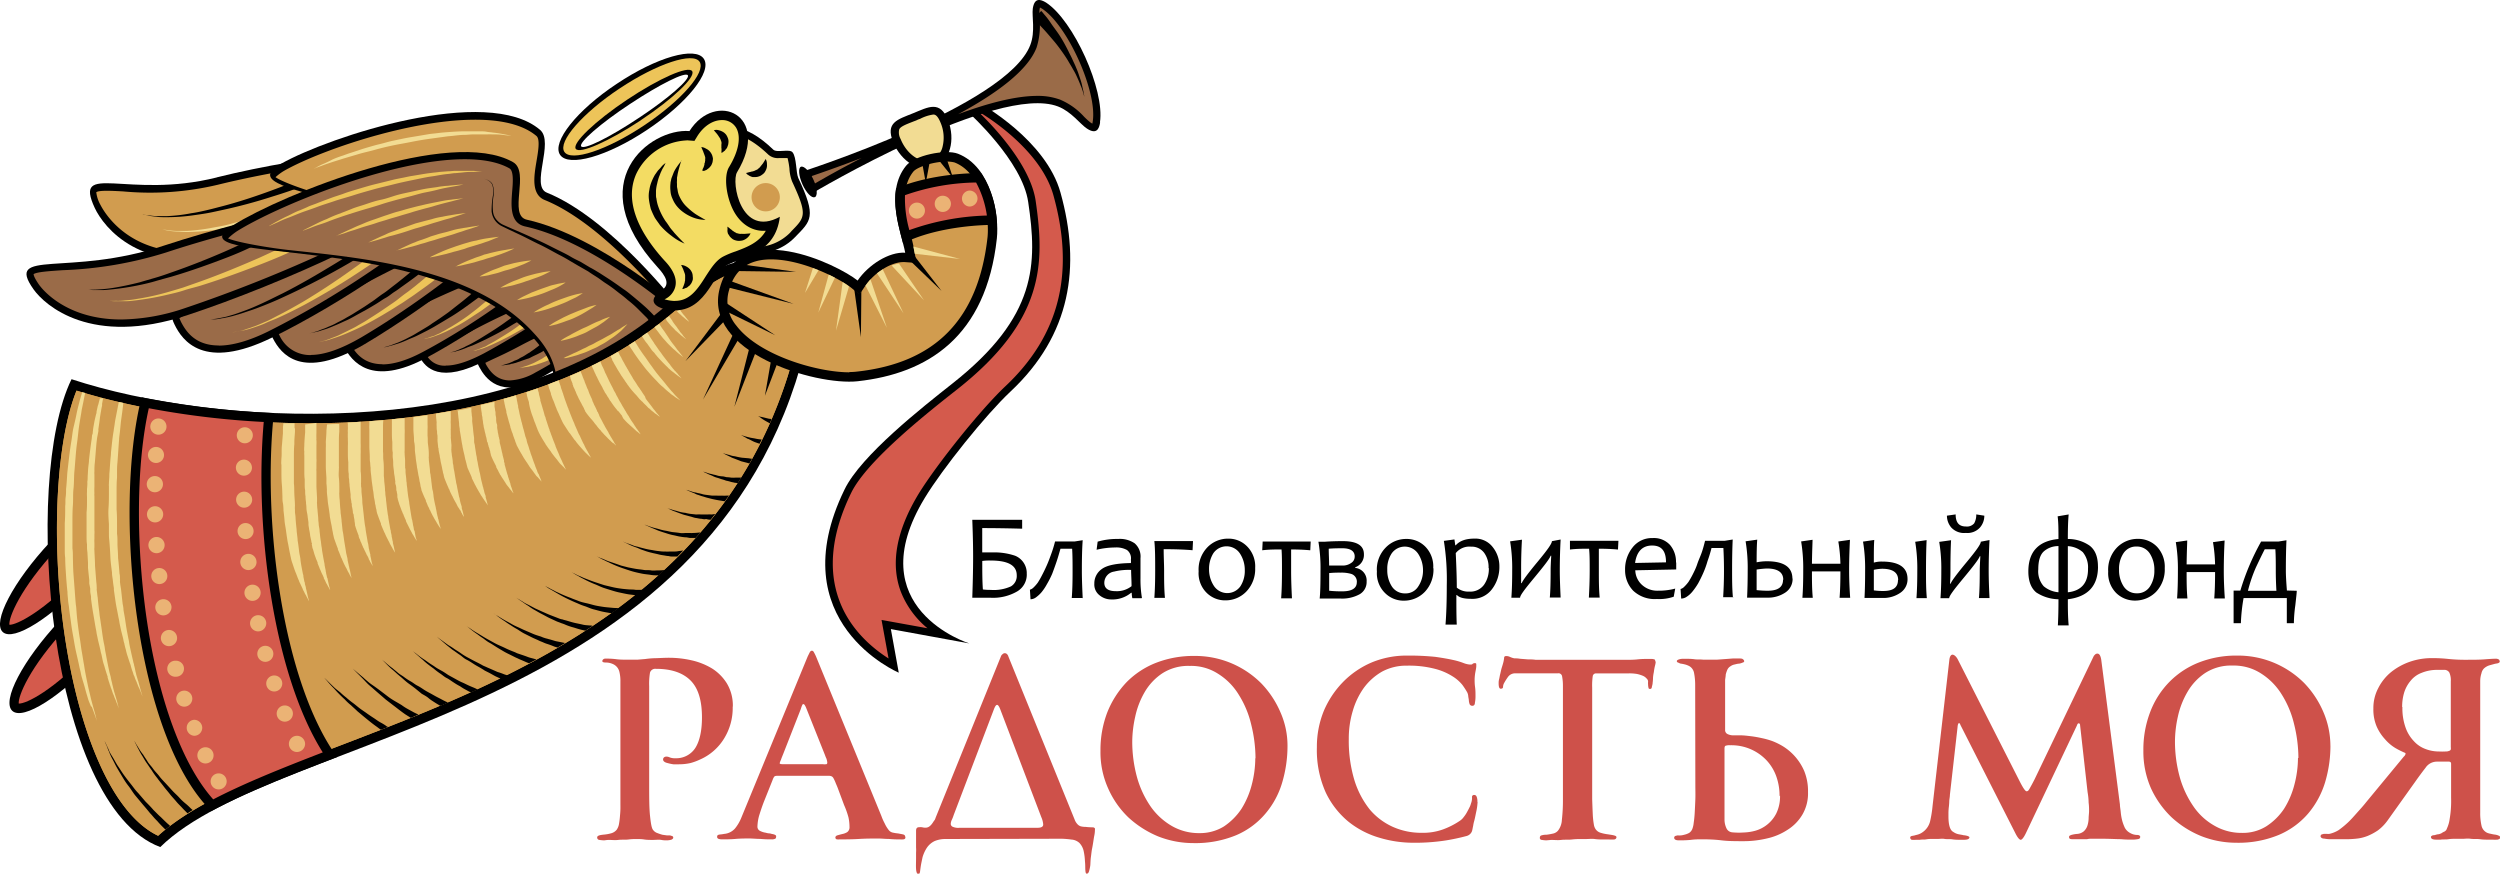 <svg xmlns="http://www.w3.org/2000/svg" xmlns:xlink="http://www.w3.org/1999/xlink" viewBox="0 0 573.57 200.44"><defs><clipPath id="a"><rect x="-492.9" y="-396.92" width="1218.9" height="870.24" style="fill:none"/></clipPath></defs><title>Монтажная область 1</title><path d="M235.57,131.65a4.47,4.47,0,0,1-2.24,4.06,11,11,0,0,1-6.06,1.43c-.71,0-2.15,0-4.2,0,.09-2.86.19-6,.19-9.4,0-3.2-.1-6.06-.19-8.49h11.44l0,2.05q-4.93-.14-9.16-.14c0,1.43,0,3.29,0,5.58.81,0,1.57,0,2.29,0a14.87,14.87,0,0,1,5.25.76,4.3,4.3,0,0,1,2.67,4.25m-2.29.24c0-2.29-2-3.39-6-3.39a11.62,11.62,0,0,0-1.91.1c0,2.43,0,4.58.14,6.54a13.82,13.82,0,0,0,1.81.1,9.49,9.49,0,0,0,4.63-.81,2.75,2.75,0,0,0,1.33-2.53m15,5.2h-2.38c.14-1.67.19-3.67.19-6,0-1.86,0-3.63-.1-5.3H243.3c-.29,1-.57,2-.91,3s-.67,1.91-1,2.77a21.32,21.32,0,0,1-1.19,2.34,11.43,11.43,0,0,1-1.24,1.86,7.33,7.33,0,0,1-1.29,1.19,2.16,2.16,0,0,1-1.24.43l-.14-2.2a1.86,1.86,0,0,0,.81-.48,8.54,8.54,0,0,0,1-1.14,19.21,19.21,0,0,0,1-1.76c.38-.72.72-1.43,1.1-2.29s.67-1.67,1-2.58a27.28,27.28,0,0,0,.86-2.81h4.48l1.86-.29c-.14,1.91-.19,4.25-.19,7,0,2.19.1,4.29.19,6.3m13.54,0-2.15,0a5.85,5.85,0,0,1-.14-1.24h-.14a6.72,6.72,0,0,1-4.58,1.53,4.2,4.2,0,0,1-2.72-1,3.11,3.11,0,0,1-1.14-2.62,4,4,0,0,1,1.76-3.39c1.19-.86,3.43-1.29,6.63-1.34a3.84,3.84,0,0,0,0-.76,2.38,2.38,0,0,0-.91-2.24,5,5,0,0,0-2.72-.57,18.44,18.44,0,0,0-4.24.52l.24-1.86a15.93,15.93,0,0,1,4.72-.62,6,6,0,0,1,3.77,1,4,4,0,0,1,1.34,3.43c0,.43,0,1.24,0,2.34s0,1.91,0,2.29a25.13,25.13,0,0,0,.33,4.44m-2.38-2.67c0-1.38-.1-2.62-.1-3.72a13.91,13.91,0,0,0-3.91.38,2.62,2.62,0,0,0-2.24,2.58c0,1.24.86,1.91,2.62,1.91a5.41,5.41,0,0,0,3.62-1.14m14.11-10.35-.1,2.1c-1.57-.14-3.77-.24-6.63-.24,0,1.86.1,3.48.1,4.87,0,2.19,0,4.29.19,6.3h-2.43c.14-1.86.19-3.91.19-6.3,0-2.62,0-4.87-.19-6.73Zm14.26,6.11a7.42,7.42,0,0,1-2.05,5.49,6.6,6.6,0,0,1-4.72,2,6,6,0,0,1-4.39-1.76,6.31,6.31,0,0,1-1.81-4.91,7.32,7.32,0,0,1,2-5.49,6.56,6.56,0,0,1,4.77-2,5.93,5.93,0,0,1,4.34,1.77,6.51,6.51,0,0,1,1.86,5m-2.38.48a6.88,6.88,0,0,0-1.1-3.82,3.68,3.68,0,0,0-6.1-.1,6.76,6.76,0,0,0-1,3.67,6.88,6.88,0,0,0,1.1,3.82,3.68,3.68,0,0,0,6.1.1,6.48,6.48,0,0,0,1-3.67m15.12-6.58-.1,2c-1.48-.14-3-.19-4.39-.19,0,1.29,0,2.91,0,4.91,0,2.19.09,4.29.19,6.3h-2.48c.14-1.86.19-3.91.19-6.3,0-2,0-3.58-.1-4.91-1.43,0-2.91,0-4.43.19l.1-2Zm12.83,9.16a3.22,3.22,0,0,1-1.57,2.91,8.32,8.32,0,0,1-4.48,1c-1,0-2.58,0-4.72,0,.14-1.29.19-3.39.19-6.3a36.8,36.8,0,0,0-.48-6.73h1.43q2-.14,4.15-.14,4.86,0,4.86,3a3,3,0,0,1-2,3v.14a2.92,2.92,0,0,1,2.62,3.15m-2.24.14a1.87,1.87,0,0,0-1.29-1.91,8,8,0,0,0-2.48-.29,23.09,23.09,0,0,0-2.58.1c0,1.62,0,3,0,4.05a26.13,26.13,0,0,0,3,.14c2.24,0,3.34-.72,3.34-2.1m-.48-5.87c0-1.29-1-1.91-2.81-1.91-.91,0-2,0-3.15.1,0,1.34.09,2.62.09,3.86,1.14,0,2.1,0,2.91,0a3.34,3.34,0,0,0,2.19-.62,1.66,1.66,0,0,0,.76-1.48m18.07,2.67a7.39,7.39,0,0,1-2,5.49,6.6,6.6,0,0,1-4.72,2,6,6,0,0,1-4.39-1.76,6.33,6.33,0,0,1-1.86-4.91,7.16,7.16,0,0,1,2-5.49,6.46,6.46,0,0,1,4.72-2,6,6,0,0,1,4.39,1.77,6.48,6.48,0,0,1,1.81,5m-2.34.48a6.88,6.88,0,0,0-1.1-3.82,3.68,3.68,0,0,0-6.1-.1,6.39,6.39,0,0,0-1,3.67,6.86,6.86,0,0,0,1,3.82,3.52,3.52,0,0,0,3.1,1.67,3.38,3.38,0,0,0,3-1.58,6.53,6.53,0,0,0,1.1-3.67M344,130a8.32,8.32,0,0,1-1.72,5.2,5.56,5.56,0,0,1-4.72,2.19q-2.5,0-3.29-.86h-.14c0,2.53,0,4.77.09,6.77h-2.58q.29-3.65.29-9a56.44,56.44,0,0,0-.67-10.21l2.43-.33.19,1.34H334c.86-1,2.29-1.53,4.29-1.53a5,5,0,0,1,4.15,1.91A7,7,0,0,1,344,130m-2.48.33a5.6,5.6,0,0,0-1-3.48,3.54,3.54,0,0,0-3-1.43,4,4,0,0,0-3.53,1.48c.14,3.05.24,5.72.24,7.92a4.21,4.21,0,0,0,2.86.91,3.88,3.88,0,0,0,3.39-1.57,6.32,6.32,0,0,0,1.1-3.82M358,137.09h-2.43c.14-1.57.19-3.67.19-6.3q0-1.07.14-3.29h-.14c-.19.62-1.43,2.24-3.72,5s-3.29,4.1-3.29,4.63h-2c.14-1.86.19-3.91.19-6.3a37.44,37.44,0,0,0-.48-6.63l2.72-.38c-.1,1.72-.19,3.86-.19,6.49,0,.91,0,2.05,0,3.48h.14c.19-.57,1.43-2.24,3.72-5s3.2-4.1,3.2-4.63l2-.38c-.1,1.91-.19,4.25-.19,7,0,2.19.1,4.29.19,6.3m13.26-13-.1,2c-1.48-.14-3-.19-4.39-.19,0,1.29,0,2.91,0,4.91,0,2.19,0,4.29.19,6.3h-2.48c.1-1.86.19-3.91.19-6.3,0-2,0-3.58-.14-4.91-1.38,0-2.86,0-4.39.19l0-2Zm13.26,5c0,.38,0,.91,0,1.57l-9.39.19a4.67,4.67,0,0,0,1.53,3.34,5.16,5.16,0,0,0,3.72,1.34,14.41,14.41,0,0,0,3.91-.48L384,136.9a10.1,10.1,0,0,1-3.86.53,7.19,7.19,0,0,1-5.44-1.91,6.75,6.75,0,0,1-1.86-4.77,8,8,0,0,1,1.72-5.15,5.57,5.57,0,0,1,4.58-2.15,5,5,0,0,1,4,1.57,5.93,5.93,0,0,1,1.38,4m-2.29,0c0-2.58-1-3.86-3.19-3.86s-3.53,1.33-3.91,4Zm15.5,8h-2.39c.1-1.67.19-3.67.19-6q0-2.79-.14-5.3h-2.72a30.17,30.17,0,0,1-.91,3,20.94,20.94,0,0,1-1,2.77c-.38.86-.76,1.62-1.15,2.34a15.69,15.69,0,0,1-1.29,1.86A5.81,5.81,0,0,1,387,136.9a2.3,2.3,0,0,1-1.29.43l-.14-2.2a1.64,1.64,0,0,0,.81-.48,8.56,8.56,0,0,0,1-1.14c.33-.52.67-1.1,1-1.76s.72-1.43,1-2.29.67-1.67,1-2.58.57-1.86.81-2.81h4.53l1.81-.29q-.14,2.86-.14,7c0,2.19,0,4.29.19,6.3m13.69-4.39a3.72,3.72,0,0,1-1.72,3.29,7.12,7.12,0,0,1-4,1.14c-.72,0-2.29,0-4.72,0,.09-1.86.14-3.91.14-6.3a37.44,37.44,0,0,0-.48-6.63l2.67-.38c-.1,1.15-.14,2.91-.14,5.2a12,12,0,0,1,2.34-.24c3.91,0,5.87,1.34,5.87,4m-2.1.24c0-1.72-1.29-2.58-3.77-2.58a22.26,22.26,0,0,0-2.34.24c0,1.62,0,3.2,0,4.72,1,.1,1.76.14,2.53.14,2.34,0,3.53-.81,3.53-2.53m15.4,4.15h-2.43c.14-1.77.19-3.77.19-6.06h-6.53c0,2.05,0,4.05.19,6.06h-2.38c.14-1.86.19-3.91.19-6.3a37.44,37.44,0,0,0-.48-6.63l2.62-.38c0,.67-.1,2.48-.14,5.49h6.53a35.27,35.27,0,0,0-.48-5.1l2.67-.38c-.09,1.91-.19,4.25-.19,7,0,2.19.1,4.29.24,6.3m13.16-4.39a3.72,3.72,0,0,1-1.72,3.29,6.81,6.81,0,0,1-3.86,1.14c-.71,0-2.15,0-4.29,0,.1-1.86.14-3.91.14-6.3a37.44,37.44,0,0,0-.48-6.63l2.58-.38c-.1,1.15-.1,2.91-.1,5.2a6.22,6.22,0,0,1,1.86-.24c3.91,0,5.87,1.34,5.87,4m4.43,4.39h-2.38c.14-1.86.19-3.91.19-6.3a37.44,37.44,0,0,0-.48-6.63l2.62-.38q-.14,2.86-.14,7c0,2.19,0,4.29.19,6.3m-6.58-4.15q0-2.58-3.72-2.58a11,11,0,0,0-1.86.24c0,1.62,0,3.2,0,4.72a15.24,15.24,0,0,0,2.15.14c2.29,0,3.39-.81,3.39-2.53m21,4.15h-2.43c.14-1.57.19-3.67.19-6.3q0-1.07.14-3.29h-.14c-.19.62-1.43,2.24-3.72,5s-3.29,4.1-3.29,4.63h-2c.14-1.86.19-3.91.19-6.3a37.44,37.44,0,0,0-.48-6.63l2.72-.38c-.09,1.72-.14,3.86-.14,6.49,0,.91,0,2.05-.1,3.48h.14c.19-.57,1.43-2.24,3.72-5s3.2-4.1,3.2-4.63l2-.38c-.1,1.91-.19,4.25-.19,7,0,2.19.09,4.29.19,6.3m-1.19-18.89a4.13,4.13,0,0,1-1,2.72,3.87,3.87,0,0,1-3.24,1.24,4,4,0,0,1-3.34-1.24,4.18,4.18,0,0,1-1-2.72l2-.29c0,1.86.76,2.77,2.34,2.77a2.17,2.17,0,0,0,1.91-.72,4,4,0,0,0,.48-2.05Zm26.08,11.69c0,4.44-2.34,6.92-6.92,7.49,0,1.91,0,3.91.19,6h-2.48c.1-1.81.14-3.82.14-6a9.64,9.64,0,0,1-5.1-1.57c-1.19-1-1.81-2.58-1.81-4.82,0-4.53,2.34-7,6.91-7.44,0-2.05,0-3.77-.19-5.2l2.53-.43c-.14,1.43-.19,3.34-.19,5.63a8.66,8.66,0,0,1,5,1.53c1.29,1,1.91,2.58,1.91,4.82m-9.06-4.72a5,5,0,0,0-3.39,1.24c-.81.76-1.24,2.1-1.24,4.06a5.19,5.19,0,0,0,1.24,3.91,6,6,0,0,0,3.39,1.38Zm6.77,5.3a5.48,5.48,0,0,0-1.19-3.91,5.66,5.66,0,0,0-3.43-1.38v10.59c3.05-.33,4.63-2.1,4.63-5.3m17.6-.29a7.39,7.39,0,0,1-2,5.49,6.71,6.71,0,0,1-4.77,2,6.12,6.12,0,0,1-4.39-1.76,6.48,6.48,0,0,1-1.81-4.91,7.32,7.32,0,0,1,2-5.49,6.64,6.64,0,0,1,4.77-2,6,6,0,0,1,4.39,1.77,6.67,6.67,0,0,1,1.81,5m-2.38.48a6.84,6.84,0,0,0-1-3.82,3.51,3.51,0,0,0-3.1-1.67,3.43,3.43,0,0,0-3,1.57,6.38,6.38,0,0,0-1,3.67,6.85,6.85,0,0,0,1,3.82,3.52,3.52,0,0,0,3.1,1.67,3.43,3.43,0,0,0,3-1.58,6.48,6.48,0,0,0,1-3.67m16.17,6.44h-2.43c.14-1.77.19-3.77.19-6.06h-6.53c0,2.05,0,4.05.19,6.06h-2.38c.14-1.86.19-3.91.19-6.3a37.44,37.44,0,0,0-.48-6.63l2.62-.38c0,.67-.1,2.48-.14,5.49h6.53a35.28,35.28,0,0,0-.48-5.1l2.67-.38c-.1,1.91-.19,4.25-.19,7,0,2.19.1,4.29.24,6.3m16.5-1.77c0,.48-.14,1.57-.33,3.34a32.18,32.18,0,0,0-.33,4.1h-1.62c0-1.15,0-3.1,0-5.77-1.24,0-3,0-5.25,0-1.48,0-3,0-4.67,0a41,41,0,0,0-.62,5.77h-1.67v-3.48c0-1.53,0-2.82,0-4H514a55.51,55.51,0,0,1,4.77-11.26h4l1.81-.29q-.14,2.86-.14,7c0,1.14.09,2.62.24,4.53Zm-4.67,0c-.1-1.76-.14-3.29-.14-4.53,0-1.81,0-3.48-.1-5h-2.43c-.52,1-1.19,2.39-2,4.1a33.22,33.22,0,0,0-1.86,5.44Z"/><path d="M222.41,26s12.16,11,13.49,20.37C238,60.51,238,72.63,218.5,88c-6.82,5.39-21,16.51-24.75,24.33-14.83,30.44,12.45,42,12.45,42l-1.81-10,18,3.29s-25.66-8-10.21-33.4c4.05-6.68,13.92-19,19.65-24.38,13.88-13,16.21-28.67,11.49-45.61C240,32.13,225,23.82,225,23.82Z" style="fill-rule:evenodd"/><path d="M203.86,151.07c-3.39-2.15-8.77-6.44-11.3-13.31-2.67-7.16-1.76-15.46,2.72-24.67,3.62-7.44,17.6-18.46,24.27-23.71,20.22-15.93,20.12-29,18.07-43.23-1.14-8-9.25-16.7-12.64-20l.19-.14c3.34,2.05,13.83,9.26,16.5,18.75,5,17.89,1.38,32.2-11,43.85-5.58,5.25-15.64,17.75-19.93,24.71-5.1,8.45-6.49,16-4.05,22.47a20.68,20.68,0,0,0,6.1,8.35l-10.54-1.91Z" style="fill:#d45a4c;fill-rule:evenodd"/><path d="M252.36,28.07C253.5,20.63,246.3,4.7,240,.59c-1.34-.81-2.67-1.15-3.05,1.38-.24,1.81.62,5.25-.57,8.35-5.29,14-52.46,29.1-52.46,29.1l2.29,5s42.54-25.33,56.51-20c3.1,1.19,5.1,4.06,6.63,5.06,2.15,1.43,2.81.19,3.05-1.38" style="fill-rule:evenodd"/><path d="M186.12,40.43c2.24-.76,6.48-2.24,11.59-4.2-4.86,2.48-8.77,4.72-10.83,5.92Zm64.52-12.07c-.1,0-.24-.14-.43-.24a16.53,16.53,0,0,1-1.53-1.38,15.6,15.6,0,0,0-5.44-3.87A14.58,14.58,0,0,0,238,22c-5.05,0-11.49,1.72-18.17,4.2,8.68-4.68,16-10,18-15.32a16.75,16.75,0,0,0,.67-6.68,13.69,13.69,0,0,1,0-2,4.46,4.46,0,0,1,.1-.48l.43.24c5.87,3.77,12.73,19,11.68,25.86a5.17,5.17,0,0,1-.09.52" style="fill:#9a6b48;fill-rule:evenodd"/><path d="M186.93,45.25c.71-.29.57-2.1-.29-4s-2.15-3.24-2.86-3-.53,2.15.33,4.06,2.15,3.24,2.81,2.91" style="fill-rule:evenodd"/><path d="M238.91,2.5a.85.85,0,0,0,.14.19c.14.14.29.33.48.57.43.48,1,1.19,1.57,2.05s1.34,1.81,2.05,2.91,1.38,2.34,2,3.58c.29.62.62,1.19.91,1.86s.57,1.19.81,1.81a16.3,16.3,0,0,1,.67,1.76c.19.57.38,1.1.52,1.58s.24,1,.33,1.38.19.81.24,1.1c.1.57.14.91.14.91s-.1-.33-.24-.91c-.1-.29-.19-.62-.33-1s-.33-.81-.52-1.29-.43-1-.67-1.53a13.17,13.17,0,0,0-.86-1.62c-.29-.57-.67-1.14-1-1.72s-.71-1.15-1.1-1.72c-.76-1.1-1.57-2.2-2.39-3.15s-1.57-1.86-2.29-2.62-1.24-1.34-1.67-1.77c-.19-.19-.38-.33-.48-.43l-.19-.19Z" style="fill-rule:evenodd"/><path d="M49.74,40.71c-20.46,5.11-33-3.77-28,7,2.05,4.39,10.68,15.6,31.14,10.54s51.4-16.94,50.55-21.76-33.24-.91-53.69,4.2" style="fill-rule:evenodd"/><path d="M39.2,57.56C27.62,56,23.47,47.82,23,46.92a7.53,7.53,0,0,1-.91-2.82c.67-.48,3.53-.33,6.1-.19A67.17,67.17,0,0,0,50,42.38C65.67,38.52,89.7,35,99.19,36.28a8.79,8.79,0,0,1,2.58.62c-.86,1-4.2,4-17.5,9.3A261.06,261.06,0,0,1,52.56,56.55a36.31,36.31,0,0,1-13.35,1" style="fill:#d19c4f;fill-rule:evenodd"/><path d="M74.92,45.53a2.29,2.29,0,0,1-1-.38,4.09,4.09,0,0,1-.76-.48L69.2,46.2c-3.48,1.34-8.2,3-13,4.25-1.19.33-2.38.67-3.58,1s-2.34.52-3.48.72a47.38,47.38,0,0,1-6.2.81c-1,0-1.77,0-2.53,0a17.22,17.22,0,0,1-1.91-.19,11.71,11.71,0,0,1-1.24-.19,3.25,3.25,0,0,1-.43-.1,3.25,3.25,0,0,0,.43.1,8.85,8.85,0,0,0,1.19.29,16.78,16.78,0,0,0,2,.24c.72,0,1.57.1,2.53.1a53.91,53.91,0,0,0,6.29-.48l3.48-.57c1.19-.24,2.43-.48,3.62-.76,4.86-1.1,9.63-2.48,13.21-3.67s5.91-2,5.91-2l0-.19a1.91,1.91,0,0,1-.52,0" style="fill:#f2dc93;fill-rule:evenodd"/><path d="M64.48,37.57c11.21-6.3,47.3-18.13,59.42-7.78,3.34,2.82-2.29,12.88,1.57,14.41,14.88,6,30.61,26.62,30.61,26.62S124,97.58,126.56,89.38c2.38-7.63-.57-13.07-2.67-16.41C105.63,43.58,49.5,46.06,64.48,37.57" style="fill-rule:evenodd"/><path d="M127.23,88.85a20.59,20.59,0,0,0-3.1-17c-11-17.7-34.48-22.9-49-26.81-4.67-1.24-10.4-3.29-11.92-4.39a11.88,11.88,0,0,1,2-1.48c8.92-5.06,33.52-13.41,48.88-11.4q5.87.79,9,3.44c.86.76.38,3.53,0,5.77-.57,3.39-1.29,7.63,1.91,8.92,12.06,4.87,25,19.94,28.85,24.67-10.16,8.4-22.7,16.79-26.61,18.32" style="fill:#d19c4f;fill-rule:evenodd"/><path d="M72,38.71a3.37,3.37,0,0,1,.48-.24,14.84,14.84,0,0,1,1.33-.71c.57-.24,1.34-.57,2.15-1s1.76-.76,2.81-1.1c.52-.19,1-.38,1.62-.57s1.14-.38,1.76-.57c1.19-.43,2.43-.76,3.77-1.15.67-.19,1.34-.33,2.05-.52s1.34-.38,2-.52c1.43-.29,2.81-.62,4.29-.86s2.86-.48,4.29-.72c.72-.1,1.38-.14,2.1-.24s1.38-.14,2-.19c1.38-.1,2.67-.19,3.91-.19h1.86c.57,0,1.15,0,1.67,0s1.1,0,1.57.1,1,.1,1.43.19a20.62,20.62,0,0,1,2.24.33l2,.38s-.72,0-2-.19a16.8,16.8,0,0,0-2.29-.1,13.13,13.13,0,0,0-1.38,0h-1.57c-.52,0-1.1,0-1.67,0s-1.19.1-1.81.1c-1.24,0-2.53.24-3.86.33l-4.15.57c-1.38.19-2.81.43-4.24.72s-2.86.52-4.24.81-2.77.62-4.1,1-2.58.62-3.82,1l-3.39,1c-1,.33-2,.62-2.86.91s-1.57.52-2.15.76c-1.24.43-1.91.72-1.91.72" style="fill:#f2dc93;fill-rule:evenodd"/><path d="M67.39,43.19a2.12,2.12,0,0,1-1-.38,2,2,0,0,1-.67-.43c-.91.38-2.15.86-3.58,1.38C59,44.91,54.7,46.39,50.32,47.49c-1.1.29-2.19.57-3.24.81s-2.15.48-3.2.62a37.85,37.85,0,0,1-5.67.67c-.86,0-1.62,0-2.29,0a15.54,15.54,0,0,1-1.76-.19c-.48,0-.86-.14-1.14-.19a3.65,3.65,0,0,1-.38-.1l.38.14c.29,0,.62.14,1.14.24s1,.14,1.72.24,1.48.1,2.34.1a42.6,42.6,0,0,0,5.72-.38c1-.14,2.1-.29,3.24-.48s2.19-.43,3.29-.67a118.72,118.72,0,0,0,12-3.2c3.29-1,5.44-1.81,5.44-1.81l0-.14Z" style="fill-rule:evenodd"/><path d="M118.79,77.83c-8.87,4.72-10.16,3.86-8.82,6.39s4.82,7.44,13.69,2.67,21.55-14.12,20.22-16.65-16.21,2.82-25.08,7.59" style="fill-rule:evenodd"/><path d="M117,87.28c-2.38,0-4.2-1.24-5.58-3.82,0-.1,0-.14-.1-.19.43-.24,1.15-.57,1.86-.91,1.48-.67,3.53-1.62,6.39-3.15,7.87-4.2,18.55-8,22.46-8h.09c-1.72,2.67-10.73,9.69-19.22,14.22A13,13,0,0,1,117,87.28" style="fill:#9a6b48;fill-rule:evenodd"/><path d="M107.49,74.54c-11,5.87-12.35,5.25-11.16,7.44s4.43,6.44,15.45.52,27-16.75,25.89-18.94-19.17,5.11-30.18,11" style="fill-rule:evenodd"/><path d="M102.34,83.89a4.67,4.67,0,0,1-4.58-2.62c.52-.33,1.57-.81,2.67-1.34,1.81-.86,4.34-2.1,7.82-4,9.54-5.11,21.84-10.11,26.85-11-3.34,3.34-14,10.73-24.13,16.17-3.43,1.81-6.34,2.77-8.63,2.77" style="fill:#9a6b48;fill-rule:evenodd"/><path d="M91.94,70.63C79,77.55,77.3,76.54,79,79.69S85.13,88.95,98,82s31.62-20.18,29.9-23.33-23,5-36,11.93" style="fill-rule:evenodd"/><path d="M87.75,83.56c-4.34,0-6.25-2.62-7.34-4.63a2.45,2.45,0,0,1-.24-.57c.53-.33,1.91-1,3.34-1.67,2.15-1,5.1-2.43,9.2-4.63,10.78-5.73,27.61-12.4,33.24-12.4h.33c-1.86,3.39-15.74,13.88-29,20.94-3.67,2-6.91,3-9.54,3" style="fill:#9a6b48;fill-rule:evenodd"/><path d="M77.35,66.72c-14.54,8.59-16.45,7.63-14.69,11s6.48,9.83,21,1.24,35.67-24.67,33.9-28-25.7,7.2-40.25,15.79" style="fill-rule:evenodd"/><path d="M71.34,81.46a7.69,7.69,0,0,1-7.25-4.58,5.5,5.5,0,0,1-.29-.62,36.75,36.75,0,0,1,4-2.24c2.43-1.29,5.72-3.05,10.35-5.77C90.56,60.89,110.07,52.07,115.79,52c-2.29,4-18,16.6-32.86,25.38-4.58,2.67-8.49,4.05-11.59,4.05" style="fill:#9a6b48;fill-rule:evenodd"/><path d="M55.89,64.33c-15.64,7.73-17.6,6.54-15.83,10.16s6.63,10.64,22.27,3S100.77,54.84,99,51.26,71.53,56.65,55.89,64.33" style="fill-rule:evenodd"/><path d="M50.17,79.26c-5.34,0-7.49-3.15-8.68-5.49-.19-.43-.29-.67-.33-.81a27.49,27.49,0,0,1,4.34-2.05c2.58-1.14,6.15-2.67,11.11-5.1C69.53,59.42,89.8,52,96.57,52c.33,0,.57,0,.76,0-.76,1.29-3.86,4.53-12.21,10.16A207.77,207.77,0,0,1,61.62,76c-4.43,2.2-8.3,3.29-11.44,3.29" style="fill:#9a6b48;fill-rule:evenodd"/><path d="M37.58,56.36c-21.84,7.25-36.53.57-29.9,10,2.67,3.77,13.3,13.17,35.14,6S97.43,50.3,96,45.91,59.47,49.16,37.58,56.36" style="fill-rule:evenodd"/><path d="M27.81,73.3C15,73.3,9.59,66.19,9,65.38c-1.14-1.62-1.29-2.29-1.29-2.48.67-.52,3.86-.72,6.63-.91a89.7,89.7,0,0,0,23.75-4.06C54.84,52.4,80.79,46.25,91.32,46.25a9.9,9.9,0,0,1,2.86.29c-.81,1-4.2,4.15-18.17,10.73A329.83,329.83,0,0,1,42.35,70.72,46.62,46.62,0,0,1,27.81,73.3" style="fill:#9a6b48;fill-rule:evenodd"/><path d="M65.67,57.79a3.3,3.3,0,0,1-1.19-.24,2.64,2.64,0,0,1-.86-.33c-1,.48-2.43,1.15-4.1,1.91-3.72,1.62-8.68,3.72-13.78,5.53L41.92,66c-1.24.38-2.53.76-3.72,1.1a57,57,0,0,1-6.77,1.48,21.22,21.22,0,0,1-2.72.33,11.41,11.41,0,0,1-2.15.1,12.08,12.08,0,0,1-1.34,0,4.09,4.09,0,0,0-.52,0,4.09,4.09,0,0,1,.52,0,8.57,8.57,0,0,0,1.34.1c.62,0,1.34,0,2.15,0s1.76-.1,2.77-.24a64.19,64.19,0,0,0,6.87-1.24c1.24-.29,2.53-.57,3.82-1s2.58-.71,3.86-1.1c5.2-1.62,10.3-3.53,14.07-5s6.25-2.62,6.25-2.62l0-.14a2.7,2.7,0,0,1-.62,0" style="fill:#edc459;fill-rule:evenodd"/><path d="M83.79,59.85a.43.43,0,0,0-.24,0l-3.48,2.48c-2.81,2-6.58,4.53-10.49,6.87-2,1.15-4,2.29-5.91,3.24-1,.52-1.86,1-2.77,1.38s-1.72.76-2.53,1.05c-.43.14-.81.29-1.19.43a8.9,8.9,0,0,0-1,.33q-1,.29-1.72.43a7,7,0,0,1-1.19.14,2.18,2.18,0,0,1-.38,0h.38c.29,0,.67,0,1.19-.14s1.1-.19,1.76-.33l1.1-.29c.38-.14.76-.24,1.14-.38.86-.29,1.72-.57,2.62-1S63,73.3,63.9,72.87c2-.91,4-1.91,6.06-3,4.05-2.2,8-4.58,10.87-6.44s4.82-3.2,4.82-3.2l-.19-.29a2.85,2.85,0,0,1-1.67-.1" style="fill:#edc459;fill-rule:evenodd"/><path d="M98.24,63.14c-.53.48-1.67,1.43-3.2,2.67-.57.43-1.14.91-1.81,1.38s-1.34,1-2,1.53S89.75,69.77,89,70.29s-1.53,1.05-2.34,1.58-1.57,1-2.38,1.53-1.57.91-2.34,1.38-1.57.81-2.29,1.19l-2.05,1c-.67.29-1.24.48-1.81.72s-1,.33-1.38.48c-.81.19-1.24.33-1.24.33l1.24-.29a10.71,10.71,0,0,0,1.43-.38c.57-.19,1.19-.38,1.86-.62s1.38-.52,2.15-.86,1.53-.67,2.34-1.05,1.62-.81,2.43-1.24,1.67-.91,2.48-1.38,1.67-1,2.48-1.48,1.57-1,2.29-1.43,1.48-1,2.15-1.43,1.33-.91,1.91-1.34c2.34-1.62,3.86-2.82,3.86-2.82L99,63.28a2.24,2.24,0,0,1-.81-.14" style="fill:#edc459;fill-rule:evenodd"/><path d="M111.83,68.86c-.33.29-1,.81-1.72,1.43s-1.43,1.14-2.24,1.77-1.72,1.24-2.67,1.86c-.43.29-.91.57-1.38.86s-.91.52-1.38.81-.91.48-1.29.72-.86.38-1.19.57-.76.29-1.1.38a3.34,3.34,0,0,1-.81.29c-.48.14-.72.24-.72.24s.24,0,.72-.19c.24,0,.52-.1.86-.19s.72-.24,1.1-.38.81-.29,1.24-.48.91-.38,1.38-.62l1.43-.72c.48-.29,1-.52,1.48-.81,1-.57,1.91-1.15,2.76-1.72s1.72-1.1,2.39-1.58c1.38-1,2.29-1.67,2.29-1.67l-.33-.38a2.25,2.25,0,0,1-.81-.19" style="fill:#edc459;fill-rule:evenodd"/><path d="M119.94,74.06c-.33.24-.72.48-1.14.81-1,.76-2.48,1.72-4,2.62-.76.48-1.48.91-2.19,1.29-.38.19-.72.38-1,.57s-.67.29-1,.43-.57.24-.81.33a2.06,2.06,0,0,1-.67.19,3.25,3.25,0,0,1-.57.19s.24,0,.62-.1c.14,0,.38-.1.67-.19s.52-.14.86-.24.62-.24,1-.38l1-.43c.76-.33,1.57-.72,2.34-1.1,1.57-.76,3.1-1.62,4.24-2.29l1.29-.72a2.43,2.43,0,0,1-.71-1" style="fill:#edc459;fill-rule:evenodd"/><path d="M125.8,81.41h0a7.66,7.66,0,0,1-.86.48,4.74,4.74,0,0,1-.81.52l-.91.48c-.29.14-.53.29-.86.43s-.52.24-.81.33a7.89,7.89,0,0,1-.76.29l-1.57.48,1.67-.24a2.8,2.8,0,0,0,.81-.19c.29,0,.57-.14.86-.19a7.52,7.52,0,0,0,1-.33,7.68,7.68,0,0,0,1-.33,8.08,8.08,0,0,0,1-.38,7.51,7.51,0,0,0,.91-.38,2.67,2.67,0,0,1-.52-1" style="fill:#edc459;fill-rule:evenodd"/><path d="M53.46,51.69c11.59-7.25,49.93-22.61,64.23-14.5,4,2.24-1.24,12.26,3.2,13.22,16.93,3.77,36.29,20.94,36.29,20.94s-32.43,28.82-30.42,20.85c1.81-7.35-2-12-4.58-14.88C99.1,52.21,37.92,61.37,53.46,51.69" style="fill-rule:evenodd"/><path d="M127.47,91.62c1.53-8.11-3.15-13.21-5.2-15.41C108.4,61.13,82.17,59.13,65.86,57.32c-5.29-.62-11.73-1.81-13.54-2.62a15,15,0,0,1,2-1.62c9.2-5.77,35.34-16.55,52.31-16.55,4.39,0,7.82.72,10.25,2.1,1,.57.81,3.24.62,5.34-.24,3.2-.57,7.25,3.05,8C134.29,55,150,67.48,154.7,71.39c-10.25,9-23.13,18.37-27.23,20.23" style="fill:#9a6b48;fill-rule:evenodd"/><path d="M61.76,51.83l.48-.29c.33-.19.81-.48,1.43-.81S65,50,65.91,49.59s1.86-1,3-1.38c.52-.24,1.15-.48,1.72-.76s1.24-.48,1.86-.72c1.29-.52,2.62-1,4.05-1.53l2.15-.71c.71-.29,1.48-.52,2.24-.76,1.48-.43,3-.91,4.58-1.33l4.63-1.14c.76-.19,1.53-.33,2.29-.48s1.48-.33,2.19-.43c1.53-.24,2.91-.52,4.29-.67.72-.1,1.34-.14,2-.24l1.86-.14c.57,0,1.19-.1,1.72-.1s1,0,1.57,0c1,0,1.81,0,2.53,0l2.15.14s-.76,0-2.15.1a16.33,16.33,0,0,0-2.53.14l-1.53.14c-.57,0-1.1.14-1.72.19s-1.19.14-1.81.24-1.29.24-2,.33c-1.38.19-2.77.52-4.2.81s-3,.62-4.48,1-3.05.72-4.58,1.15-3.1.86-4.58,1.34-3,.86-4.39,1.34S74,47,72.73,47.49s-2.48.86-3.62,1.29-2.1.86-3,1.19-1.67.67-2.34,1c-1.29.57-2,.91-2,.91" style="fill:#edc459;fill-rule:evenodd"/><path d="M69.48,52.88,71,52.12l1.72-.86c.67-.33,1.38-.67,2.24-1a28,28,0,0,1,2.67-1.14c1-.38,2-.76,3.05-1.19s2.15-.71,3.29-1.1,2.24-.76,3.43-1,2.34-.67,3.43-1,2.34-.57,3.43-.81,2.15-.48,3.15-.67,2-.29,2.91-.43a11.89,11.89,0,0,1,1.29-.19,9.21,9.21,0,0,1,1.15-.1c.71-.1,1.38-.14,1.91-.19,1-.1,1.62-.1,1.62-.1s-.57.14-1.62.33c-.48.1-1.1.19-1.86.33s-1.53.29-2.39.52-1.81.43-2.81.62-2.05.52-3.15.81l-3.34.86c-1.15.33-2.29.62-3.43,1s-2.29.72-3.43,1.05-2.24.67-3.29,1-2.1.67-3.05,1-1.91.67-2.72,1-1.62.57-2.34.81-1.29.48-1.76.67c-1,.38-1.57.57-1.57.57" style="fill:#edc459;fill-rule:evenodd"/><path d="M77.11,54.17s.43-.24,1.19-.62c.33-.14.81-.38,1.34-.62s1.15-.52,1.77-.81,1.38-.57,2.15-.91,1.57-.62,2.43-.91,1.72-.62,2.62-.91,1.77-.62,2.72-.86S93.14,48,94,47.78s1.81-.48,2.72-.67c1.72-.43,3.39-.72,4.77-1a17.47,17.47,0,0,1,2-.29c.57-.1,1.1-.14,1.53-.19l1.29-.14s-.48.14-1.29.33l-1.43.38c-.57.14-1.19.29-1.91.48s-1.43.38-2.19.62-1.62.43-2.48.67-1.76.48-2.62.76-1.81.52-2.72.81-1.86.52-2.72.81-1.81.52-2.62.81-1.67.52-2.48.76-1.48.48-2.19.72-1.29.38-1.81.57-1,.38-1.43.48l-1.29.43" style="fill:#edc459;fill-rule:evenodd"/><path d="M84.46,55.65s1.33-.67,3.34-1.57c.53-.19,1-.48,1.62-.72s1.24-.43,1.86-.67,1.34-.48,2.05-.72l2-.71,2.15-.57c.71-.19,1.38-.33,2-.53a16.21,16.21,0,0,1,2-.43c.62-.14,1.19-.24,1.76-.33,2.15-.38,3.62-.52,3.62-.52s-1.38.48-3.48,1.15c-.52.14-1.1.29-1.72.48s-1.24.38-1.91.57-1.34.43-2,.62-1.38.43-2.1.62-1.38.43-2.1.67-1.34.43-2,.62-1.29.38-1.91.52-1.19.38-1.72.52c-2.1.67-3.53,1-3.53,1" style="fill:#edc459;fill-rule:evenodd"/><path d="M91,57.51s1.1-.57,2.81-1.34a13.48,13.48,0,0,1,1.38-.57A12,12,0,0,1,96.81,55c.52-.19,1.1-.38,1.67-.62s1.19-.38,1.76-.57,1.19-.33,1.81-.48,1.19-.33,1.72-.48,1.1-.29,1.67-.38,1-.19,1.48-.24c1.86-.33,3.1-.48,3.1-.48s-1.19.48-3,1c-.43.14-.91.33-1.43.48s-1,.33-1.57.52-1.14.33-1.72.52-1.19.33-1.76.52-1.19.38-1.76.53-1.14.38-1.72.52-1.1.33-1.62.48-1,.29-1.43.38c-1.81.52-3,.76-3,.76" style="fill:#edc459;fill-rule:evenodd"/><path d="M98.67,59s.91-.48,2.34-1.1c.71-.33,1.57-.67,2.48-1,.43-.14.91-.33,1.38-.48s1-.33,1.48-.48l1.48-.43c.48-.14,1-.24,1.48-.33a20.79,20.79,0,0,1,2.58-.52c1.53-.24,2.58-.33,2.58-.33s-1,.43-2.43,1c-.33.1-.76.24-1.14.38s-.86.29-1.34.43l-1.43.43c-.48.14-1,.29-1.43.48l-1.48.43c-.48.14-1,.24-1.43.38s-.91.24-1.34.38l-1.24.29a24.34,24.34,0,0,1-2.53.52" style="fill:#edc459;fill-rule:evenodd"/><path d="M104.49,61.18a21.26,21.26,0,0,1,2-1c.62-.29,1.33-.57,2.1-.86a11.86,11.86,0,0,1,1.19-.43c.43-.14.86-.29,1.29-.48a13,13,0,0,0,1.29-.33l1.24-.29c.81-.19,1.57-.33,2.24-.43C117.12,57.13,118,57,118,57a20.64,20.64,0,0,1-2.05.91c-.62.24-1.33.52-2.15.76a8.8,8.8,0,0,1-1.19.38c-.43.14-.86.24-1.24.38a12.79,12.79,0,0,1-1.29.38c-.43.14-.81.24-1.24.38-.76.19-1.53.38-2.19.52a16.58,16.58,0,0,1-2.19.43" style="fill:#edc459;fill-rule:evenodd"/><path d="M110.06,63.42a13.68,13.68,0,0,1,1.76-.91c.52-.24,1.15-.53,1.81-.76s1.38-.52,2.1-.81l2.19-.57c.71-.14,1.38-.29,2-.38,1.14-.19,2-.24,2-.24s-.71.38-1.76.86c-.52.19-1.19.48-1.86.72s-1.38.48-2.15.67-1.43.48-2.15.67-1.38.33-1.91.48a15,15,0,0,1-2,.29" style="fill:#edc459;fill-rule:evenodd"/><path d="M114.79,66s.67-.38,1.72-.91c.52-.24,1.1-.53,1.76-.76s1.38-.57,2.1-.81,1.43-.43,2.15-.62,1.34-.29,1.91-.43a18.8,18.8,0,0,1,1.91-.24s-.72.38-1.72.86c-.52.24-1.14.48-1.81.71s-1.38.52-2.1.72a21.28,21.28,0,0,1-2.1.67,12.33,12.33,0,0,1-1.91.48,11.76,11.76,0,0,1-1.91.33" style="fill:#edc459;fill-rule:evenodd"/><path d="M118.7,68.81a12.8,12.8,0,0,1,1.62-.91L122,67.1c.67-.24,1.34-.52,2-.76s1.38-.48,2.05-.72,1.34-.33,1.86-.48c1.1-.24,1.86-.33,1.86-.33a14.83,14.83,0,0,1-1.67,1,15.27,15.27,0,0,1-1.72.76c-.67.29-1.33.57-2,.81s-1.43.48-2.1.67a17.76,17.76,0,0,1-1.86.48c-1.1.24-1.81.33-1.81.33" style="fill:#edc459;fill-rule:evenodd"/><path d="M122.37,71.73a15.07,15.07,0,0,1,1.67-1,15.38,15.38,0,0,1,1.76-.86,20.38,20.38,0,0,1,2.05-.91c.72-.29,1.43-.52,2.1-.76s1.34-.43,1.86-.57a17.66,17.66,0,0,1,1.91-.38s-.62.43-1.62,1c-.53.24-1.15.53-1.81.86s-1.33.57-2.05.86-1.43.52-2.1.76-1.34.43-1.91.57a15.92,15.92,0,0,1-1.86.38" style="fill:#edc459;fill-rule:evenodd"/><path d="M126,74.73a13.54,13.54,0,0,1,1.57-1l1.72-.91c.62-.29,1.29-.62,2-.91s1.34-.57,2-.81,1.24-.48,1.76-.67a16.88,16.88,0,0,1,1.81-.48A13.41,13.41,0,0,1,135.29,71c-.48.29-1,.62-1.67,1s-1.29.67-2,1-1.38.52-2,.76-1.29.43-1.81.62c-1.1.29-1.86.43-1.86.43" style="fill:#edc459;fill-rule:evenodd"/><path d="M128.66,78.12s.67-.48,1.67-1a7.67,7.67,0,0,0,.86-.48l.91-.48c.67-.33,1.34-.71,2.05-1s1.38-.67,2.1-1c.29-.14.62-.29,1-.43s.57-.24.86-.38a13.26,13.26,0,0,1,1.86-.67s-.57.53-1.53,1.24c-.53.33-1,.72-1.72,1.1s-1.34.72-2,1.1-1.43.62-2.1.91-1.34.48-1.91.67c-1.14.33-2,.48-2,.48" style="fill:#edc459;fill-rule:evenodd"/><path d="M129.28,82.17l.62-.33c.24-.1.48-.19.76-.33s.62-.29,1-.48a12.11,12.11,0,0,0,1.14-.52c.43-.19.81-.43,1.29-.62s.86-.48,1.33-.67.91-.43,1.38-.72l1.38-.71,1.29-.72a10.38,10.38,0,0,0,1.24-.72c.38-.24.72-.43,1-.62a5,5,0,0,0,.91-.57,7.17,7.17,0,0,1,.71-.43l.62-.38a5.52,5.52,0,0,1-.48.52,6.2,6.2,0,0,1-.57.62,6.28,6.28,0,0,1-.81.76c-.29.24-.62.52-1,.81a13,13,0,0,1-1.19.81,15.14,15.14,0,0,1-1.29.86c-.43.24-.91.48-1.38.76s-1,.48-1.43.67-.91.43-1.38.62-.91.33-1.38.48a8.45,8.45,0,0,1-1.19.38c-.76.24-1.43.38-1.86.48s-.71,0-.71,0" style="fill:#edc459;fill-rule:evenodd"/><path d="M57.18,56.55A5.87,5.87,0,0,1,55.32,56c-1,.48-2.24,1.05-3.77,1.72-3.39,1.48-8,3.34-12.59,4.91-1.19.43-2.34.81-3.48,1.14s-2.34.67-3.43,1c-2.24.57-4.34,1-6.15,1.29-.91.14-1.76.24-2.53.29s-1.38.1-1.91.1-1,0-1.24,0a3.2,3.2,0,0,0-.48,0,3.2,3.2,0,0,1,.48,0c.29,0,.72.1,1.24.1s1.19,0,2,0,1.57-.1,2.48-.19a61,61,0,0,0,6.25-1c1.14-.24,2.34-.52,3.48-.86s2.38-.67,3.58-1c4.72-1.38,9.4-3.1,12.88-4.44S57.8,56.6,57.8,56.6l0-.14a2.43,2.43,0,0,1-.57.09" style="fill-rule:evenodd"/><path d="M79.69,59c-.1,0-.19,0-.29-.09-.86.57-2.1,1.33-3.62,2.24-2.91,1.77-6.87,4.1-10.92,6.15-2.05,1-4.1,2.05-6.1,2.91q-1.43.64-2.86,1.15c-.91.33-1.81.67-2.62.91-.38.1-.81.24-1.14.33s-.76.19-1.1.24c-.67.14-1.29.29-1.76.33s-.91.1-1.19.1h0c.29,0,.67,0,1.19,0A9.05,9.05,0,0,0,51,73c.38,0,.72-.14,1.1-.19l1.24-.29c.81-.24,1.72-.48,2.67-.81s1.91-.62,2.91-1c2-.76,4.15-1.62,6.25-2.62,4.2-1.91,8.25-4,11.3-5.68s5-2.86,5-2.86l-.19-.29A3.12,3.12,0,0,1,79.69,59" style="fill-rule:evenodd"/><path d="M94.61,62.09c-.53.43-1.62,1.34-3.05,2.48-.52.43-1.1.86-1.72,1.34s-1.24,1-1.91,1.43-1.38,1-2.1,1.53l-2.19,1.48-2.29,1.43c-.72.48-1.48.86-2.19,1.29s-1.48.76-2.15,1.14-1.38.62-2,.91-1.19.43-1.72.67-1,.33-1.34.43c-.76.24-1.19.33-1.19.33L72,76.26a9.65,9.65,0,0,0,1.38-.33c.52-.19,1.1-.33,1.76-.57s1.29-.52,2-.81,1.48-.67,2.24-1,1.53-.76,2.29-1.19,1.57-.86,2.34-1.29,1.57-.91,2.34-1.38,1.48-1,2.19-1.38,1.38-1,2-1.38,1.24-.86,1.77-1.24C94.57,64.09,96,63,96,63l-.67-.81a3.65,3.65,0,0,1-.71-.1" style="fill-rule:evenodd"/><path d="M149.79,74.73a.58.58,0,0,1-.1-.14c0-.1-.14-.19-.24-.33s-.57-.72-1-1.29l-.86-.86c-.33-.33-.67-.67-1-1a25.61,25.61,0,0,0-2.58-2.29q-.72-.64-1.57-1.29c-.53-.38-1.1-.86-1.67-1.29s-1.19-.86-1.86-1.29-1.24-.91-1.91-1.34-1.38-.86-2.05-1.34L132.72,61c-.72-.43-1.48-.86-2.19-1.29s-1.48-.86-2.24-1.24c-1.53-.81-3-1.67-4.53-2.39s-3-1.53-4.43-2.2-2.86-1.34-4.2-2a4.2,4.2,0,0,1-2.34-3.43,19.93,19.93,0,0,1,.29-3.53,4.68,4.68,0,0,0-.19-2.62,2.48,2.48,0,0,0-1.33-1.1A3.18,3.18,0,0,0,111,41a3.18,3.18,0,0,1,.57.19,2.44,2.44,0,0,1,1.38,1,5,5,0,0,1,.29,2.72,13.62,13.62,0,0,0-.14,3.48,3.43,3.43,0,0,0,.62,1.77,4.28,4.28,0,0,0,1.57,1.34c1.34.62,2.81,1.24,4.24,1.86s3,1.34,4.53,2.05,3.05,1.53,4.63,2.29c.76.38,1.53.76,2.24,1.19s1.53.81,2.29,1.19l2.15,1.29c.76.38,1.43.81,2.15,1.24l2,1.29c.67.43,1.29.86,1.91,1.29s1.19.86,1.76,1.24,1.1.81,1.62,1.24q1.5,1.22,2.72,2.29c.38.33.76.67,1.1,1l.91.91c.52.52.91,1,1.19,1.34a1.41,1.41,0,0,0,.33.38.58.58,0,0,0,.09.14Z" style="fill-rule:evenodd"/><path d="M108.49,67.15c-.53.43-1.34,1.15-2.48,2.05l-3.1,2.43c-1.19.86-2.48,1.76-3.77,2.58-.62.48-1.29.86-2,1.29s-1.29.76-1.91,1.14-1.24.67-1.86,1-1.19.57-1.72.81-1,.38-1.48.57a8,8,0,0,1-1.14.38c-.67.19-1,.33-1,.33l1-.24c.33-.1.76-.19,1.19-.33s1-.29,1.53-.48,1.14-.43,1.76-.72,1.29-.52,2-.86,1.34-.67,2-1,1.38-.72,2.05-1.1c1.38-.81,2.72-1.62,4-2.39s2.38-1.57,3.34-2.24c1.91-1.38,3.2-2.34,3.2-2.34l-.48-.52a3.33,3.33,0,0,1-1.1-.29" style="fill-rule:evenodd"/><path d="M117.65,72.68c-.38.29-.91.67-1.53,1.1-1.34,1-3.2,2.2-5.06,3.34-.91.57-1.86,1.14-2.76,1.62-.43.24-.91.48-1.34.67a6.71,6.71,0,0,1-1.19.57,7.89,7.89,0,0,1-1,.43,4.51,4.51,0,0,1-.86.29c-.48.14-.72.19-.72.19l.76-.14a2.84,2.84,0,0,0,.81-.19c.33-.1.71-.19,1.1-.33s.81-.29,1.24-.48.91-.33,1.38-.52c1-.43,2-.91,3-1.38,2-1,4-2.05,5.39-2.91s2.39-1.38,2.39-1.38l-.14-.19a2.13,2.13,0,0,1-1.43-.67" style="fill-rule:evenodd"/><path d="M124.13,78.93l-.33.24a10.14,10.14,0,0,1-.91.71c-.38.33-.91.62-1.38,1-.29.14-.57.33-.81.48a8.25,8.25,0,0,1-.86.52,4.93,4.93,0,0,0-.86.48,5.21,5.21,0,0,1-.91.38l-.81.38a4.91,4.91,0,0,1-.76.29l-1.57.48,1.67-.24a2.24,2.24,0,0,0,.76-.19c.29,0,.62-.14.91-.19a3248.19,3248.19,0,0,1,1.91-.67c.33-.1.67-.24,1-.33s.62-.29.91-.43c.57-.29,1.14-.52,1.57-.76a6.86,6.86,0,0,0,1.1-.62,2.73,2.73,0,0,1,.33-.19,2.8,2.8,0,0,1-.91-1.34" style="fill-rule:evenodd"/><path d="M22.51,150.64C31,141.52,35.87,132.27,33.43,130s-11.25,3.29-19.74,12.4S.34,160.8,2.82,163.09s11.25-3.34,19.69-12.45" style="fill-rule:evenodd"/><path d="M4.3,161.42c-.19-1.62,2.43-8.3,11-17.51s15-12.36,16.64-12.26c.19,1.62-2.43,8.3-11,17.51S6,161.51,4.3,161.42" style="fill:#d45a4c;fill-rule:evenodd"/><path d="M20.32,132.55c8.49-9.16,13.35-18.37,10.92-20.66S20,115.24,11.5,124.35-1.81,142.72.63,145s11.25-3.29,19.69-12.4" style="fill-rule:evenodd"/><path d="M2.15,143.34c-.19-1.62,2.43-8.3,11-17.51s15-12.36,16.59-12.26c.24,1.62-2.43,8.3-11,17.51s-15,12.36-16.59,12.26" style="fill:#d45a4c;fill-rule:evenodd"/><path d="M16.41,87C5,110.32,11.17,184.8,36.77,194.34,63.57,168,163.62,164.57,184.74,80c2.48-9.92-7.49-18.94-13.4-19.89-6.72-1-17.88,9.88-23.37,13.93C111.73,100.88,49.65,97.92,16.41,87" style="fill-rule:evenodd"/><path d="M36.3,191.76c-5.63-2.67-10.63-9.3-14.64-19.32-10.44-26.14-10.82-66.22-4.1-82.82,15.35,4.77,34.72,7.49,53.6,7.49,31.81,0,59.56-7.59,78.11-21.33,1.19-.86,2.58-2,4.2-3.29,4.91-4.1,12.4-10.26,16.93-10.26a2.5,2.5,0,0,1,.62,0c2.58.38,6.77,3.05,9.54,7.16a12.64,12.64,0,0,1,2.1,10.07c-6.29,25.19-20.22,45.28-42.58,61.31-19.46,13.93-42,22.57-61.85,30.2-17.64,6.78-33,12.69-41.92,20.75" style="fill:#d19c4f;fill-rule:evenodd"/><path d="M36.3,191.76c-5.63-2.67-10.63-9.3-14.64-19.32-10.44-26.14-10.82-66.22-4.1-82.82,15.35,4.77,34.72,7.49,53.6,7.49,31.81,0,59.56-7.59,78.11-21.33,1.19-.86,2.58-2,4.2-3.29,4.91-4.1,12.4-10.26,16.93-10.26a2.5,2.5,0,0,1,.62,0c2.58.38,6.77,3.05,9.54,7.16a12.64,12.64,0,0,1,2.1,10.07c-6.29,25.19-20.22,45.28-42.58,61.31-19.46,13.93-42,22.57-61.85,30.2-17.64,6.78-33,12.69-41.92,20.75" style="fill:#d19c4f;fill-rule:evenodd"/><path d="M62.86,94.77a200.67,200.67,0,0,1-30.38-3.63c-6.53,25.71-1.53,77.72,16,94.94,7.91-4.29,17.93-8.21,28.85-12.4-12.49-17.32-17.17-53.77-14.5-78.91" style="fill-rule:evenodd"/><path d="M48.93,183.41c-7.06-7.87-12.64-23-15.36-41.94-2.43-17.22-2.24-35.26.57-47.81a195.34,195.34,0,0,0,26.37,3.15c-2.15,24.38,2.24,57.87,13.54,75.81-9.87,3.82-18.17,7.16-25.13,10.78" style="fill:#d45a4c;fill-rule:evenodd"/><path d="M58,99.73a1.84,1.84,0,0,0-3.67,0,1.84,1.84,0,1,0,3.67,0" style="fill:#ebb375;fill-rule:evenodd"/><path d="M57.8,107.27A1.84,1.84,0,1,0,56,109.13a1.85,1.85,0,0,0,1.81-1.86" style="fill:#ebb375;fill-rule:evenodd"/><path d="M57.85,114.62A1.84,1.84,0,1,0,56,116.48a1.86,1.86,0,0,0,1.86-1.86" style="fill:#ebb375;fill-rule:evenodd"/><path d="M58.18,121.82a1.84,1.84,0,1,0-1.86,1.86,1.82,1.82,0,0,0,1.86-1.86" style="fill:#ebb375;fill-rule:evenodd"/><path d="M58.85,128.93A1.86,1.86,0,1,0,57,130.79a1.85,1.85,0,0,0,1.86-1.86" style="fill:#ebb375;fill-rule:evenodd"/><path d="M59.8,136a1.86,1.86,0,1,0-1.86,1.86A1.89,1.89,0,0,0,59.8,136" style="fill:#ebb375;fill-rule:evenodd"/><path d="M61.09,143a1.86,1.86,0,1,0-1.86,1.86A1.89,1.89,0,0,0,61.09,143" style="fill:#ebb375;fill-rule:evenodd"/><path d="M62.71,149.87a1.84,1.84,0,0,0-3.67,0,1.84,1.84,0,1,0,3.67,0" style="fill:#ebb375;fill-rule:evenodd"/><path d="M64.76,156.79a1.84,1.84,0,1,0-1.86,1.86,1.86,1.86,0,0,0,1.86-1.86" style="fill:#ebb375;fill-rule:evenodd"/><path d="M67.2,163.71a1.86,1.86,0,1,0-1.86,1.86,1.85,1.85,0,0,0,1.86-1.86" style="fill:#ebb375;fill-rule:evenodd"/><path d="M70,170.67a1.89,1.89,0,0,0-1.86-1.86,1.86,1.86,0,0,0,0,3.72A1.89,1.89,0,0,0,70,170.67" style="fill:#ebb375;fill-rule:evenodd"/><path d="M38.2,97.92a1.86,1.86,0,1,0-1.86,1.81,1.86,1.86,0,0,0,1.86-1.81" style="fill:#ebb375;fill-rule:evenodd"/><path d="M37.63,104.41a1.84,1.84,0,1,0-1.81,1.81,1.82,1.82,0,0,0,1.81-1.81" style="fill:#ebb375;fill-rule:evenodd"/><path d="M37.39,111.13a1.86,1.86,0,1,0-1.86,1.81,1.86,1.86,0,0,0,1.86-1.81" style="fill:#ebb375;fill-rule:evenodd"/><path d="M37.44,118.05a1.86,1.86,0,1,0-1.86,1.81,1.86,1.86,0,0,0,1.86-1.81" style="fill:#ebb375;fill-rule:evenodd"/><path d="M37.77,125.06a1.86,1.86,0,1,0-1.86,1.86,1.85,1.85,0,0,0,1.86-1.86" style="fill:#ebb375;fill-rule:evenodd"/><path d="M38.39,132.17A1.84,1.84,0,1,0,36.53,134a1.82,1.82,0,0,0,1.86-1.86" style="fill:#ebb375;fill-rule:evenodd"/><path d="M39.35,139.33a1.86,1.86,0,1,0-1.86,1.86,1.89,1.89,0,0,0,1.86-1.86" style="fill:#ebb375;fill-rule:evenodd"/><path d="M40.63,146.44a1.86,1.86,0,1,0-1.86,1.81,1.86,1.86,0,0,0,1.86-1.81" style="fill:#ebb375;fill-rule:evenodd"/><path d="M42.21,153.4a1.82,1.82,0,0,0-1.86-1.81,1.84,1.84,0,1,0,0,3.67,1.83,1.83,0,0,0,1.86-1.86" style="fill:#ebb375;fill-rule:evenodd"/><path d="M44.12,160.27a1.84,1.84,0,1,0-1.81,1.86,1.85,1.85,0,0,0,1.81-1.86" style="fill:#ebb375;fill-rule:evenodd"/><path d="M46.4,167a1.86,1.86,0,0,0-1.86-1.86,1.84,1.84,0,0,0,0,3.67A1.85,1.85,0,0,0,46.4,167" style="fill:#ebb375;fill-rule:evenodd"/><path d="M49,173.3a1.86,1.86,0,1,0-1.86,1.86A1.85,1.85,0,0,0,49,173.3" style="fill:#ebb375;fill-rule:evenodd"/><path d="M52,179.41a1.84,1.84,0,1,0-3.67,0,1.84,1.84,0,0,0,3.67,0" style="fill:#ebb375;fill-rule:evenodd"/><path d="M30,152.78c.14.43.24.86.38,1.19a6.76,6.76,0,0,1,.24.76,1.41,1.41,0,0,0,.19.38,8.72,8.72,0,0,0,.53,1.34c.09.24.14.43.24.62a3.73,3.73,0,0,0,.33.76c.1.24.19.48.29.67a3.45,3.45,0,0,0,.14.38,9.12,9.12,0,0,1,.33.91,5.73,5.73,0,0,0-.24-.91l-.67-2.43c0-.14-.1-.24-.14-.43-.1-.38-.24-.81-.38-1.29,0-.19-.1-.43-.14-.62-.1-.48-.19-1-.33-1.43,0-.29-.14-.52-.19-.81-.29-1.29-.62-2.67-.91-4.15a11.21,11.21,0,0,0-.24-1.33c-.1-.52-.19-1-.29-1.53-.19-1-.33-2.05-.48-3.05-.1-.62-.24-1.29-.33-1.91,0-.43-.1-.91-.19-1.38-.14-1.1-.24-2.24-.38-3.39-.1-.57-.19-1.14-.24-1.72a3.59,3.59,0,0,0,0-.72c0-.33,0-.72-.1-1.05-.09-1.19-.19-2.43-.33-3.62,0-1-.1-2.05-.14-3.05,0-.24,0-.43,0-.62,0-.62,0-1.24-.1-1.86,0,0,0-1.86,0-1.86,0-1.24,0-2.48-.1-3.72v-4.25c0-1,0-2.05.1-3.05v-1c0-.86,0-1.72.1-2.53.14-1.81.24-3.63.38-5.34,0-.43.1-.91.14-1.34.14-1.05.19-2.1.33-3.1s.29-2,.38-2.86c.09-.43,0-.52.14-1,.09,0-.91-.19-1.1-.19a2.45,2.45,0,0,1-.09.62c-.19,1-.38,1.91-.57,2.91-.1.48-.19,1-.24,1.43s-.19,1.1-.24,1.62c-.29,1.62-.43,3.29-.62,5,0,.62-.1,1.19-.14,1.77s-.1,1.34-.14,2-.1,1-.1,1.58-.09,1.19-.09,1.81a2.3,2.3,0,0,0,0,.57v1.24c0,1.24,0,2.48-.09,3.72s0,2.48.09,3.72c0,0,0,1.86,0,1.91,0,.62,0,1.24.09,1.86.1,1.24.19,2.48.24,3.72s.24,2.48.38,3.67v.14c0,.52.14,1.1.19,1.62s.14,1.19.24,1.77c0,.14,0,.29,0,.43.14,1,.29,2.05.43,3,.19,1.14.43,2.19.62,3.29a12.07,12.07,0,0,1,.24,1.29c.14.62.24,1.19.38,1.77s.33,1.29.48,1.91a5.58,5.58,0,0,0,.24,1,11,11,0,0,0,.33,1.34,12.75,12.75,0,0,0,.33,1.29c.29.86.52,1.67.81,2.38,0,.14,0,.19.1.24M21,162c.38,1,.71,1.91.91,2.48s.33.91.33.91-.1-.33-.24-.91-.38-1.48-.71-2.58c-.14-.57-.33-1.19-.48-1.86s-.33-1.43-.52-2.19c-.33-1.58-.72-3.34-1-5.25-.19-1-.33-2-.52-3.05s-.29-2.15-.48-3.24-.33-2.24-.48-3.43-.24-2.38-.33-3.63c-.1-.57-.14-1.19-.19-1.81s-.1-1.29-.14-1.91c-.1-1.24-.19-2.53-.29-3.82s-.1-2.58-.14-3.91c0-.67,0-1.29-.1-2v-2c0-1.29,0-2.62,0-3.91s0-2.62.1-3.91,0-2.58.14-3.82.1-2.53.19-3.77c.24-2.43.33-4.82.67-7.06.14-1.1.24-2.2.38-3.24s.33-2.05.48-3c.1-.48.14-1,.24-1.43s.19-.91.29-1.38c.14-.72.29-1.48.43-2.15L18.84,90c-.19.72-.43,1.43-.62,2.2S17.74,94,17.55,95s-.43,2-.67,3-.33,2.15-.52,3.29c-.38,2.24-.62,4.63-.91,7.11-.09,1.19-.14,2.48-.29,3.77,0,.62,0,1.24-.1,1.91s0,1.29-.1,2c0,1.29,0,2.62-.1,3.91v4l0,2c0,.67,0,1.33.1,2,0,1.34.1,2.62.19,4s.19,2.58.33,3.82c0,.67.1,1.29.14,1.91s.19,1.24.24,1.86c.14,1.24.33,2.43.48,3.63s.38,2.34.57,3.48.38,2.2.62,3.24.48,2.05.67,3c.1.48.24,1,.33,1.43a10.87,10.87,0,0,0,.33,1.34c.24.86.52,1.67.72,2.48s.43,1.48.62,2.15.52,1.29.72,1.86m2-70.8c-.1.38-.19.72-.29,1.1a3.08,3.08,0,0,1-.19.62c-.09.43-.19.86-.29,1.33,0,.19,0,.38-.1.57-.1.43-.19.81-.29,1.24s-.19,1-.29,1.53-.14,1-.19,1.43c0,.14,0,.29-.1.48s-.09.72-.14,1c-.24,1.57-.43,3.15-.62,4.82,0,.48-.09,1-.14,1.48V107c-.09.62-.09,1.29-.14,1.91s0,1-.09,1.53a.7.7,0,0,0,0,.33,14.33,14.33,0,0,1-.09,1.43v.57a9.54,9.54,0,0,0,0,1.19v.81c0,.91,0,1.86-.1,2.77v1.34c0,.76,0,1.53,0,2.29V123c0,.29,0,1.53.1,1.81v.24c0,.52,0,1,.09,1.62q.07,1.22.14,2.43c0,.38,0,.76,0,1.19.09.91.19,1.86.29,2.77v.14c0,.24,0,.43,0,.67L20.7,135c0,.19,0,.38,0,.57,0,.48.14.91.19,1.34,0,.14,0,.29,0,.38v.1c.14,1.1.29,2.2.48,3.29s.38,2.24.57,3.34a13.89,13.89,0,0,1,.24,1.38c.14.57.24,1.19.38,1.77s.33,1.33.48,2a6.94,6.94,0,0,0,.24,1c.1.48.19.91.29,1.38s.24.86.38,1.29c.24.86.48,1.67.76,2.43a.44.44,0,0,0,0,.24c.14.43.24.81.38,1.19a4.25,4.25,0,0,0,.24.71,1.53,1.53,0,0,0,.14.43c.19.48.33,1,.48,1.38a2.91,2.91,0,0,1,.24.57c.09.29.24.57.33.81a5.7,5.7,0,0,1,.24.67,1.72,1.72,0,0,1,.19.43c.19.52.33.86.33.86s-.1-.33-.24-.91-.38-1.43-.71-2.48c0-.14-.1-.29-.14-.48-.1-.43-.24-.86-.33-1.34a3,3,0,0,1-.14-.62,13.36,13.36,0,0,1-.33-1.48c-.09-.29-.14-.57-.24-.86q-.43-1.93-.86-4.29c-.09-.48-.19-.91-.24-1.38s-.19-1-.29-1.53c-.19-1.05-.33-2.1-.48-3.2-.1-.62-.19-1.29-.29-2a13.64,13.64,0,0,1-.19-1.38c-.14-1.14-.29-2.29-.38-3.48-.1-.57-.14-1.19-.24-1.81a3.6,3.6,0,0,0,0-.72,8.45,8.45,0,0,0-.09-1.1l-.29-3.72c0-1.14-.1-2.29-.14-3.48a2.92,2.92,0,0,1,0-.67c0-.38,0-.76,0-1.15a4.88,4.88,0,0,1,0-.81v-1.05a5.18,5.18,0,0,0,0-1c0-.91,0-1.81,0-2.72v-1.24c0-.81,0-1.62,0-2.43V113.8a2.7,2.7,0,0,1,0-.62,14.26,14.26,0,0,1,0-1.43c0-.62,0-1.24,0-1.81,0-.38,0-.72,0-1.1a2.92,2.92,0,0,1,0-.62c0-.67,0-1.38.1-2.1.14-1.53.24-3.05.38-4.53l.14-1.14L22.56,99a1.49,1.49,0,0,0,0-.48c.14-1,.29-1.91.38-2.82.09-.48.14-.91.24-1.38a11.31,11.31,0,0,1,.24-1.24c0-.14,0-.29,0-.43.1-.48.14-.81.24-1.29Z" style="fill:#f2dc93;fill-rule:evenodd"/><path d="M157.27,72.73a5,5,0,0,0-.48-.57l-.52-.67a4,4,0,0,0-.38-.57c-.09.1-.24.19-.33.29a.48.48,0,0,0-.24.19,5.51,5.51,0,0,0,.52.53,7.29,7.29,0,0,1,.62.57c.19.19.43.33.57.48a12.79,12.79,0,0,0,1.1.86,12.88,12.88,0,0,0-.86-1.1" style="fill:#f2dc93;fill-rule:evenodd"/><path d="M152.79,73.11a2,2,0,0,0,.19.48c.14.19.29.33.43.52s.38.43.52.62l.67.67a1.25,1.25,0,0,1,.24.29c.33.29.62.52.86.76a4.27,4.27,0,0,1,.48.43c.19.14.29.24.43.33.52.43.81.62.81.62s-.24-.29-.62-.71l-.29-.43c-.14-.14-.24-.29-.38-.43s-.19-.29-.33-.48-.33-.43-.48-.67-.19-.24-.29-.38c-.24-.33-.48-.62-.72-1a1.19,1.19,0,0,0-.19-.33,4.73,4.73,0,0,1-.52-.81h0a.17.17,0,0,0-.14,0c-.19.14-.43.29-.62.43" style="fill:#f2dc93;fill-rule:evenodd"/><path d="M155.41,80.27c-.14-.19-.29-.43-.48-.67-.38-.52-.81-1-1.24-1.67s-.86-1.29-1.33-2c-.38-.48-.72-1-1.1-1.62v0c-.24.14-.43.29-.67.43l-.43.33c.38.52.81,1,1.19,1.57.29.33.52.67.81,1s.57.62.81.91c.52.57,1,1,1.48,1.48a8,8,0,0,1,.67.57c.19.19.38.33.53.48.72.57,1.1.86,1.1.86s-.29-.38-.86-1.1a5.12,5.12,0,0,0-.48-.57M67.58,98.11l0-1c-.86,0-1.72,0-2.58,0a5.34,5.34,0,0,1-.09.86,1.46,1.46,0,0,1,0,.48c0,.33,0,.62,0,1-.09.91-.14,1.86-.24,2.82s0,1.91-.1,2.86c0,.1-.1,1.38,0,1.48v1.48c0,1,0,2,.09,3s.1,1.91.14,2.86v.1c0,.43,0,.91.1,1.34s.1.91.14,1.38v.33c.09.81.19,1.57.24,2.34s.29,1.76.38,2.62l.14,1c.09.48.14,1,.24,1.43s.19,1,.29,1.53l.14.72c.1.38.14.72.24,1.1a7.58,7.58,0,0,0,.24,1c.29.81.53,1.62.81,2.34,0,0,0,.1.09.19l.43,1.14c.1.24.19.48.29.67a3.44,3.44,0,0,0,.14.38c.24.48.43.91.62,1.29.1.19.14.38.24.57a5.72,5.72,0,0,1,.38.76c.1.19.24.38.33.57a2.89,2.89,0,0,0,.19.38c.29.52.43.81.43.81s0-.24-.19-.72l-.43-1.91a2.89,2.89,0,0,1-.09-.33c0-.29-.14-.62-.24-1,0-.14,0-.33-.1-.48-.09-.38-.14-.76-.24-1.15,0-.19,0-.43-.1-.62-.19-1-.43-2.1-.57-3.24,0-.33-.09-.67-.14-1a9.53,9.53,0,0,1-.19-1.14c-.09-.76-.19-1.58-.33-2.39,0-.48-.1-1-.14-1.48a7.91,7.91,0,0,1-.09-1c-.1-.86-.19-1.77-.24-2.62,0-.48-.1-.91-.14-1.38v-.52a5.26,5.26,0,0,1,0-.86c0-.91-.1-1.86-.14-2.77s0-1.57-.1-2.39v-.48c0-.48,0-1,0-1.43,0,0,0-1.33,0-1.43,0-1,0-1.91,0-2.86s0-1.86.1-2.82v-.43c0-.81.09-1.57.14-2.34,0-.24,0-.52,0-.76m2.34-1,0,.62c0,.14,0,.29,0,.43s0,.53,0,.81c-.09.86-.14,1.72-.19,2.62v.24c0,.33-.09,1.14,0,1.48a5.74,5.74,0,0,0,0,.91v3.58c0,.62,0,1.24.09,1.86,0,.33,0,.72,0,1.1v.1c0,.48,0,.91.1,1.34v.19c0,.43,0,.81.1,1.24a.61.61,0,0,0,0,.29,7.1,7.1,0,0,0,.1,1v.33a5.93,5.93,0,0,1,.09.91c0,.48.1,1,.19,1.43s.09.71.14,1l.14,1c0,.14,0,.29,0,.43,0,.33.09.62.14,1v.1a13.33,13.33,0,0,1,.24,1.34c0,.24.1.53.14.76s.1.43.14.67,0,.24.1.38,0,.24,0,.33l.14.72c0,.1,0,.19.1.29.09.33.19.62.29,1s.29.86.43,1.24c0,.1,0,.14.1.24l.29.72a.18.18,0,0,0,0,.14c0,.14.1.24.14.38l.29.72a1.72,1.72,0,0,0,.19.43.36.36,0,0,0,.09.19,3.26,3.26,0,0,0,.14.38c.14.29.24.52.38.76a1.69,1.69,0,0,0,.19.43s0,.14,0,.19a1.15,1.15,0,0,1,.19.33c.1.14.14.33.24.48s0,.14.09.24a4.19,4.19,0,0,1,.24.38.36.36,0,0,0,.1.19.37.37,0,0,1,.1.24s0,0,.1.1c.24.48.38.71.38.71s0-.19-.14-.62-.24-1-.43-1.86c0-.1,0-.19-.1-.29-.09-.33-.14-.67-.24-1a1.72,1.72,0,0,0-.09-.48c0-.33-.14-.71-.19-1.1a2.41,2.41,0,0,1-.09-.62c-.19-.91-.38-2-.57-3.1a7.2,7.2,0,0,0-.14-1l-.14-1.15c-.14-.72-.19-1.48-.29-2.29,0-.48-.14-1-.19-1.38a7.75,7.75,0,0,0-.1-1.05c0-.81-.14-1.67-.19-2.53a11.67,11.67,0,0,1-.1-1.34,1.78,1.78,0,0,1,0-.52c0-.24,0-.53,0-.76q-.07-1.29-.14-2.58V111c0-.57,0-1.19,0-1.81v-1.1a2.7,2.7,0,0,1,0-.62v-1.34a6.94,6.94,0,0,0,0-1c0-.52,0-1,0-1.57v-1.38a9.71,9.71,0,0,0,0-1.19.92.92,0,0,1,0-.38,11.56,11.56,0,0,1,0-1.29v-.48c0-.14,0-.24,0-.38v-.72l0-.71Zm8.25,30.49a2.72,2.72,0,0,1,.19.38q.29.72.57,1.29l.29.57a5.17,5.17,0,0,1,.38.72c.1.24.24.43.33.62a1.45,1.45,0,0,1,.19.38c.29.48.43.76.43.76s0-.24-.14-.62a15.41,15.41,0,0,0-.38-1.76c0-.1,0-.24-.09-.33,0-.29-.14-.62-.19-1a1.42,1.42,0,0,1-.09-.43c0-.33-.14-.72-.19-1l-.14-.57c-.14-1-.33-2-.48-3l-.14-1a10.31,10.31,0,0,0-.19-1.1c-.09-.71-.14-1.43-.24-2.19,0-.43-.1-.91-.14-1.38a5.83,5.83,0,0,1-.1-1c-.1-.81-.14-1.62-.19-2.48a10,10,0,0,1-.09-1.24,1.77,1.77,0,0,1,0-.52c0-.24,0-.48,0-.76,0-.86,0-1.72-.1-2.58s0-1.48,0-2.19a1.78,1.78,0,0,0,0-.48v-1.29c0-.1,0-1.24,0-1.34,0-.91,0-1.77,0-2.67s0-1.72.09-2.58v-.43c0-.48,0-.91,0-1.38-.91,0-1.86,0-2.81.1l-.14,1.43c0,.86-.1,1.76-.14,2.62a13.63,13.63,0,0,1,0,1.38v1.38c0,.91,0,1.81,0,2.72s.09,1.81.14,2.72v.1c0,.38,0,.81,0,1.19a11.65,11.65,0,0,1,.1,1.29.94.94,0,0,1,0,.33c0,.76.14,1.48.19,2.24s.24,1.62.33,2.38l.14,1c0,.43.14.86.19,1.29l.29,1.43c0,.24.1.48.1.67a9.07,9.07,0,0,1,.19,1c.1.33.14.67.24,1,.29.81.57,1.62.86,2.34,0,0,0,.14,0,.19a11.56,11.56,0,0,1,.48,1.14,5.76,5.76,0,0,1,.24.67m1.57-30.63,0,.62a3.88,3.88,0,0,1,0,.67,3,3,0,0,0,0,.67,13.31,13.31,0,0,0,0,1.38c0,.14,0,.29,0,.43a11.77,11.77,0,0,1,0,1.29v1.29c0,.81,0,1.62.1,2.43v.1c0,.43,0,.81,0,1.19s0,.91.1,1.34v.29c0,.33,0,.67.09,1a10,10,0,0,0,.1,1.24v.29c.1.62.14,1.29.24,1.91,0,.14,0,.33,0,.48,0,.33.09.71.14,1s0,.38.09.57,0,.57.1.86a9.45,9.45,0,0,1,.19,1.14c0,.14,0,.29.1.43s.09.53.14.76l.14.72a.43.43,0,0,0,0,.24,3.73,3.73,0,0,1,.1.71.29.29,0,0,1,0,.19c.1.24.14.48.24.72.19.62.43,1.19.62,1.72,0,.1,0,.14,0,.19a2.21,2.21,0,0,0,.14.33c0,.1,0,.14.09.19.1.24.14.48.24.67a1.65,1.65,0,0,1,.19.43.68.68,0,0,1,.1.29,1,1,0,0,1,.19.38c0,.14.14.24.19.38.14.33.29.62.43.91l.14.29a2.25,2.25,0,0,1,.14.33s.1.14.14.19l.29.57s0,.1,0,.14a4.32,4.32,0,0,0,.29.48s0,0,0,.1a1,1,0,0,0,.19.29v0c.29.48.43.76.43.76s0-.19-.14-.62-.19-1-.38-1.72c0-.1,0-.19,0-.29-.1-.29-.14-.57-.24-.91a1.38,1.38,0,0,0-.1-.43l-.14-1-.14-.57c-.14-.91-.33-1.86-.48-2.91,0-.29-.09-.62-.14-.91s-.1-.72-.14-1.05c-.1-.72-.14-1.43-.24-2.15l-.14-1.29a6.56,6.56,0,0,1-.09-1c0-.72-.14-1.48-.19-2.24v-.24c0-.29,0-.57-.09-.91v-.43a1.61,1.61,0,0,1,0-.48v-.19c0-.19,0-.43,0-.62,0-.57,0-1.19-.1-1.77V107c0-.38,0-.76,0-1.15v-1.1c0-.14,0-.33,0-.52a10.93,10.93,0,0,0,0-1.24,13.57,13.57,0,0,0,0-1.38v-1c0-.57,0-1.1,0-1.62,0-.24,0-.52,0-.76v-.38c0-.38,0-.72,0-1.1-1,.1-2,.14-3,.19m5-.29,0,.67a11,11,0,0,0,0,1.24v3.82c0,.86.1,1.72.1,2.53v.1c0,.38,0,.76.09,1.14a11.07,11.07,0,0,0,.1,1.19v.29c0,.67.14,1.38.19,2.05s.19,1.53.29,2.24c0,.33.1.62.14.91s.1.81.14,1.24a12.18,12.18,0,0,1,.24,1.29c0,.24.09.43.14.67a5,5,0,0,0,.19.91,5,5,0,0,0,.19.91q.43,1.22.86,2.29c0,.1,0,.14,0,.19.19.43.33.81.48,1.14s.19.48.29.67a2.74,2.74,0,0,1,.19.38c.19.48.43.91.62,1.29a5.19,5.19,0,0,0,.29.53,3.75,3.75,0,0,0,.38.76,6.18,6.18,0,0,0,.33.57,2.8,2.8,0,0,0,.19.38c.29.48.48.76.48.76l-.14-.57c-.09-.38-.19-1-.38-1.62,0-.1,0-.19,0-.29a5.07,5.07,0,0,1-.19-.91,1.11,1.11,0,0,1-.09-.38c0-.33-.14-.67-.19-1,0-.14,0-.33-.1-.52-.14-.86-.33-1.77-.48-2.77,0-.29-.1-.57-.14-.91l-.14-1c-.09-.67-.14-1.34-.24-2.05,0-.43-.09-.81-.14-1.24s0-.62-.09-.91c0-.72-.1-1.48-.19-2.24a9.43,9.43,0,0,0-.09-1.19v-.48c0-.19,0-.48,0-.72,0-.76,0-1.57-.1-2.38s0-1.34-.09-2V102c0-.14,0-1.15,0-1.24V98.3c0-.67,0-1.29.09-1.91-1,.1-2,.14-3.05.24m5-.43,0,.19v.33c0,.24,0,1,0,1.19v1.19c0,.76,0,1.53.1,2.29v.1c0,.38,0,.76,0,1.1s0,.81.1,1.24v.1a.36.36,0,0,0,0,.19,5.15,5.15,0,0,0,0,.86,9.42,9.42,0,0,1,.1,1.14c0,.1,0,.19,0,.29,0,.67.14,1.29.19,1.91,0,.33.09.67.14,1s.09.72.14,1.05a.43.43,0,0,1,0,.24c0,.19,0,.38.1.62s.1.48.14.76c0,.1,0,.19,0,.29s0,.29.1.38c0,.29.1.57.14.81a.17.17,0,0,0,0,.14c0,.14,0,.33,0,.48a1.4,1.4,0,0,1,.1.48.7.7,0,0,1,.1.33,6.76,6.76,0,0,1,.24.76c.19.52.38,1,.57,1.53,0,.1.1.14.1.19s.09.24.14.38,0,.1.09.14c.1.29.19.52.29.76a.83.83,0,0,1,.1.24,4.61,4.61,0,0,1,.24.52s0,0,0,.1a2.31,2.31,0,0,0,.14.33l.62,1.24a6.35,6.35,0,0,0,.29.57c.14.24.29.52.38.72s.29.43.38.62.14.24.19.33l.48.76s0-.19-.14-.52-.19-.91-.33-1.57c0-.1,0-.19-.1-.29s-.09-.52-.19-.86a1.47,1.47,0,0,0-.1-.38c0-.29-.09-.57-.14-.91s-.09-.33-.14-.53c-.14-.81-.29-1.72-.43-2.67l-.14-.86c0-.33-.1-.62-.14-1-.14-.67-.19-1.29-.29-2,0-.43-.1-.81-.14-1.24s0-.52-.1-.86c0-.67-.14-1.34-.19-2.05v-.24c0-.29,0-.52-.1-.81a1,1,0,0,0,0-.38v-.48c0-.1,0-.14,0-.19v-.52c0-.57-.1-1.1-.1-1.67a4.09,4.09,0,0,1,0-.76c0-.38,0-.71,0-1.1v-.38c0-.19,0-.38,0-.57v-.52c0-.24,0-.91,0-1.15a10.68,10.68,0,0,0,0-1.24V95.91l-3,.29m5-.52v.19c0,.81,0,1.57,0,2.38s.1,1.53.14,2.29v.1c0,.33,0,.72.1,1a9.45,9.45,0,0,1,.1,1.1c0,.1,0,.19,0,.29,0,.67.14,1.29.19,1.91s.19,1.38.29,2.1c0,.24.1.52.14.81s.14.76.19,1.15a10.48,10.48,0,0,1,.24,1.19c0,.19.09.43.14.62l.14.86a4.09,4.09,0,0,1,.19.81c.33.81.62,1.57,1,2.29,0,0,0,.14,0,.19a11.68,11.68,0,0,1,.48,1.15,3,3,0,0,1,.33.67c0,.1.14.24.19.33.19.48.43.91.62,1.29a5.29,5.29,0,0,1,.29.52l.43.72c.14.24.24.43.33.57s.19.29.24.38a6.81,6.81,0,0,1,.48.76s0-.19-.1-.52-.24-.86-.38-1.53a.37.37,0,0,0-.09-.24,5.09,5.09,0,0,0-.19-.81.89.89,0,0,0-.1-.38c0-.29-.1-.57-.14-.91a1.72,1.72,0,0,1-.1-.48c-.19-.81-.38-1.62-.52-2.58a5.26,5.26,0,0,0-.1-.81c0-.29-.14-.62-.19-.91-.1-.62-.14-1.24-.24-1.86,0-.38-.1-.76-.14-1.19,0-.24-.1-.52-.14-.81,0-.67-.14-1.38-.19-2.05a8.45,8.45,0,0,1-.09-1.1,1.31,1.31,0,0,1,0-.43c0-.19,0-.43,0-.62,0-.76-.09-1.48-.19-2.24s0-1.24-.1-1.86v-.33c0-.38,0-.76,0-1.14a9.34,9.34,0,0,0,0-1.15V95.25l-3.15.43m5.1-.76v.38c0,.52.1,1.1.14,1.62a5.14,5.14,0,0,0,0,.86v0c0,.38,0,.76.09,1.14v0c0,.33,0,.62.1,1v.19a.6.6,0,0,1,0,.29,1.61,1.61,0,0,1,0,.48.52.52,0,0,1,0,.24l.14,1.29c0,.14,0,.29.09.38,0,.62.19,1.24.29,1.81,0,.29.1.52.14.81a8,8,0,0,0,.19,1c.09.43.19.81.24,1.19l.14.57c0,.29.14.52.19.81a4.45,4.45,0,0,0,.19.76c.29.76.62,1.53.91,2.19,0,.1,0,.14.1.19s0,.14.1.19a5.17,5.17,0,0,0,.38.91l.14.29a1.2,1.2,0,0,0,.19.33,2.37,2.37,0,0,0,.14.33,2.92,2.92,0,0,1,.19.38c.19.33.33.62.52.91l.14.29.14.29c0,.1.1.14.14.24s.24.33.33.52,0,.1.1.14.19.33.29.48a.17.17,0,0,1,0,.1c.1.1.14.19.19.24s0,0,0,.1a7.15,7.15,0,0,0,.48.72s0-.19-.14-.52a11.09,11.09,0,0,0-.38-1.43,2.05,2.05,0,0,1,0-.24c0-.24-.14-.48-.19-.76a.88.88,0,0,1-.1-.33,5.48,5.48,0,0,1-.19-.86c0-.14-.1-.33-.14-.48-.14-.76-.33-1.53-.48-2.43a6,6,0,0,0-.19-.76c0-.29-.09-.57-.14-.91-.1-.57-.19-1.14-.29-1.76a8.8,8.8,0,0,1-.19-1.1c0-.24-.09-.52-.14-.76,0-.62-.14-1.29-.24-1.91v-.19a4.77,4.77,0,0,1-.09-.81.7.7,0,0,1,0-.33c0-.14,0-.29,0-.43a.17.17,0,0,0,0-.14,1.47,1.47,0,0,0,0-.48l-.14-1.57a3.43,3.43,0,0,0,0-.67c0-.33,0-.67,0-1a1,1,0,0,1,0-.38c0-.14,0-.29,0-.48v-.53a6.36,6.36,0,0,1,0-1s0,0,0-.1v-1a5.85,5.85,0,0,1,0-.91c-1,.19-2.05.38-3.1.52M105,94v.19c.1.72.14,1.43.24,2.1v.1a6.42,6.42,0,0,1,.1,1c0,.33.1.72.14,1.05a2,2,0,0,1,0,.24l.29,1.72c.1.67.19,1.29.33,1.91,0,.24.1.53.14.76s.14.67.24,1.05.14.72.24,1.1c0,.19.1.33.14.53s.14.52.19.76.14.53.19.76c.33.81.72,1.57,1,2.29,0,0,0,.1,0,.14l.57,1.14a3.91,3.91,0,0,0,.33.62,2.76,2.76,0,0,0,.19.38c.24.43.48.86.71,1.24a5.18,5.18,0,0,1,.29.52,6.19,6.19,0,0,1,.48.72,3.94,3.94,0,0,1,.38.57,1.46,1.46,0,0,1,.24.33c.33.48.52.72.52.72l-.14-.43c-.09-.33-.19-.81-.38-1.38,0-.1,0-.14,0-.24s-.14-.48-.24-.71,0-.24-.1-.33c0-.29-.14-.52-.19-.81s-.09-.29-.14-.48c-.14-.67-.38-1.43-.52-2.29l-.14-.72a5.51,5.51,0,0,1-.19-.86c-.14-.52-.24-1.1-.33-1.67a8,8,0,0,1-.19-1c0-.24-.1-.48-.14-.76l-.29-1.86c0-.33-.14-.67-.19-1a1.18,1.18,0,0,0,0-.38c0-.19,0-.38,0-.57-.1-.67-.19-1.34-.24-2s-.14-1.14-.19-1.72a.7.7,0,0,1,0-.33c0-.33,0-.67-.09-1a7.91,7.91,0,0,0-.1-1c0-.29,0-.57,0-.86-1,.19-2.05.43-3.05.62m5.2-1.14,0,.1a3.66,3.66,0,0,0,.1.71v0c0,.33.09.67.14,1,0,.1,0,.14,0,.19V95c0,.24.1.48.14.76v.1a.15.15,0,0,1,0,.1l.14.86s0,.14,0,.19l.14.72c0,.29.14.62.19.91s.14.62.24,1a4.55,4.55,0,0,0,.19.76l.14.72c0,.1,0,.19.09.29s.14.43.19.67a1.11,1.11,0,0,1,.1.38,2.31,2.31,0,0,1,.19.53v.1a2.33,2.33,0,0,1,.19.52.18.18,0,0,0,0,.14l.14.57a.15.15,0,0,1,0,.1c.1.19.14.38.24.57.29.67.62,1.29.91,1.86,0,0,0,.14.09.19a0,0,0,0,0,0,0s0,.1,0,.19c.19.29.33.62.52.91a.17.17,0,0,0,0,.1,2.61,2.61,0,0,1,.33.62,1.49,1.49,0,0,1,.24.33c.24.43.53.81.76,1.19.1.19.24.33.33.52s.33.48.48.67a4.37,4.37,0,0,1,.43.57c.1.1.19.24.29.33a5.9,5.9,0,0,0,.57.72,2.56,2.56,0,0,0-.19-.48,7.83,7.83,0,0,0-.38-1.14c0-.1,0-.14-.09-.24s0-.14,0-.19l-.14-.43a.68.68,0,0,1-.09-.29c0-.14-.1-.24-.14-.38a1.21,1.21,0,0,0-.1-.33l-.14-.43c0-.14-.09-.33-.14-.48-.14-.48-.29-1-.43-1.53a4.5,4.5,0,0,0-.19-.62c0-.1,0-.14,0-.24s-.1-.33-.14-.48,0-.19,0-.29c-.1-.29-.14-.57-.24-.86a.87.87,0,0,0-.09-.33c0-.29-.14-.62-.19-.91s-.09-.38-.14-.62-.14-.67-.24-1a2.39,2.39,0,0,1-.1-.57.36.36,0,0,1,0-.19c0-.24-.1-.43-.14-.67a.88.88,0,0,0-.1-.33,2.05,2.05,0,0,0-.09-.52,1.38,1.38,0,0,0-.1-.43c0-.33-.1-.67-.14-1a.53.53,0,0,1,0-.24.17.17,0,0,1,0-.14c0-.19,0-.43-.1-.62s-.1-.48-.14-.76V96c0-.29-.1-.57-.14-.91,0,0,0,0,0-.14s0-.57-.1-.72c0-.38-.1-.72-.14-1,0-.1,0-.24,0-.33s0-.29,0-.43l0-.29-3.1.71m5.2-1.29.19.91v.1a5.51,5.51,0,0,1,.19.86,6.3,6.3,0,0,1,.24.91c0,.1,0,.14,0,.24l.43,1.57c.14.57.33,1.1.48,1.67,0,.24.14.48.19.67a5.05,5.05,0,0,0,.33.91,8.16,8.16,0,0,0,.33,1,2,2,0,0,0,.19.48,4.15,4.15,0,0,0,.24.72c.09.19.14.43.24.62.43.81.81,1.53,1.24,2.19a.25.25,0,0,0,.1.19c.19.38.43.71.62,1a7,7,0,0,0,.43.62,1.66,1.66,0,0,0,.24.38,7,7,0,0,0,.81,1.15l.38.52c.14.24.33.43.48.67s.33.38.48.52.19.24.29.33c.38.43.57.67.57.67l-.14-.43c-.1-.29-.29-.67-.48-1.19,0,0,0-.1-.1-.19s-.19-.38-.29-.62a.68.68,0,0,0-.1-.29l-.29-.72-.14-.43c-.24-.57-.48-1.29-.72-2-.1-.19-.14-.43-.24-.62a3.55,3.55,0,0,0-.24-.76c-.14-.48-.29-1-.48-1.48a6.93,6.93,0,0,1-.24-1c-.1-.19-.14-.43-.24-.62-.14-.57-.29-1.14-.43-1.67a6.32,6.32,0,0,1-.24-.91,3,3,0,0,1-.1-.33c0-.19-.1-.33-.14-.53-.14-.57-.29-1.19-.43-1.76a14.23,14.23,0,0,0-.33-1.53c0-.1,0-.19,0-.33a5,5,0,0,1-.19-.91c-.1-.14-.1-.76-.19-.91l-.14-.57c-.91.29-1.86.57-2.81.81m5.2-1.53c0,.19.1.38.14.52v.1c0,.24.14.52.19.81l.29.86s0,.14,0,.19A13.34,13.34,0,0,0,121.7,94a15.38,15.38,0,0,0,.52,1.58c.1.24.14.43.24.67a6.19,6.19,0,0,0,.33.86c.09.29.24.62.33.91a3.28,3.28,0,0,1,.19.48c.09.24.19.43.29.67l.29.57q.64,1.15,1.29,2.15s0,.14.1.19c.24.33.48.72.71,1l.43.57a1.66,1.66,0,0,0,.24.38c.29.38.57.76.86,1.1s.29.33.38.48l.52.67a5.41,5.41,0,0,0,.53.52c.09.1.19.24.29.29.38.43.62.67.62.67a2.19,2.19,0,0,0-.19-.38c-.09-.24-.29-.62-.52-1.1a.36.36,0,0,0-.1-.19,2.92,2.92,0,0,0-.24-.57l-.14-.29c-.1-.19-.19-.43-.29-.62a3.44,3.44,0,0,0-.14-.38c-.24-.57-.53-1.19-.81-1.91,0-.19-.14-.38-.19-.57l-.29-.72c-.19-.48-.33-.91-.52-1.38a6.42,6.42,0,0,0-.33-.86c0-.24-.14-.43-.19-.62-.19-.52-.33-1-.52-1.57a7.27,7.27,0,0,1-.24-.81c0-.1-.1-.24-.14-.33s-.1-.33-.14-.48c-.14-.57-.33-1.14-.48-1.67l-.43-1.43c0-.1,0-.19,0-.29-.1-.29-.14-.57-.24-.86s-.09-.72-.19-.86a4.51,4.51,0,0,1-.19-.76c-.91.33-1.81.62-2.72.91m5.15-1.76.1.43,0,0a6.78,6.78,0,0,0,.24.76c.1.29.19.52.29.81,0,0,0,.14,0,.19.19.48.33,1,.52,1.38s.38,1,.57,1.48a3.32,3.32,0,0,1,.24.62c.14.29.24.53.38.81s.24.57.38.86.14.29.19.43.19.38.29.62.19.33.29.57c.48.72.91,1.43,1.38,2.1l.14.14c.24.33.48.71.71,1a3.07,3.07,0,0,0,.48.62,2,2,0,0,1,.24.33c.29.38.62.76.91,1.1.14.14.29.33.43.48s.38.43.57.62a4.38,4.38,0,0,0,.48.48l.33.33c.43.38.67.62.67.62a2.37,2.37,0,0,1-.19-.38c-.14-.19-.29-.57-.57-1,0,0,0-.1-.09-.19a5.16,5.16,0,0,1-.29-.53,1.07,1.07,0,0,1-.14-.24c-.1-.19-.19-.38-.29-.62a1.17,1.17,0,0,0-.19-.33c-.24-.52-.53-1.1-.81-1.77a5.27,5.27,0,0,1-.29-.52c-.1-.24-.19-.43-.29-.67s-.38-.86-.57-1.29a5.79,5.79,0,0,0-.33-.81c-.1-.19-.14-.38-.24-.57l-.57-1.43c-.09-.29-.19-.52-.29-.76s0-.19-.1-.29a3.16,3.16,0,0,1-.19-.48l-.57-1.57c-.14-.43-.29-.86-.43-1.34,0-.1-.09-.14-.09-.24-.1-.29-.19-.57-.29-.81s-.14-.67-.24-.81c-.14-.38-.24-.76-.38-1.14-.81.33-1.67.62-2.48,1m5.05-2,.14.33v0a.29.29,0,0,1,0,.19,0,0,0,0,1,0,0,4.68,4.68,0,0,1,.19.48.36.36,0,0,0,.1.24,4.93,4.93,0,0,0,.19.48s0,.14,0,.19,0,.1.1.14,0,.14,0,.19c.14.33.29.62.43.91a1.72,1.72,0,0,0,.19.43,7.37,7.37,0,0,0,.38.91,4.55,4.55,0,0,1,.24.52l.29.57a.36.36,0,0,1,.1.19c.1.19.19.33.29.52l.14.29c.09.14.14.29.24.43v0c.1.14.14.29.24.43a.17.17,0,0,1,0,.1c.1.14.14.29.24.43a.16.16,0,0,0,0,.1l.29.43A19.84,19.84,0,0,0,136,96.53s0,.1.1.14a1.48,1.48,0,0,1,.24.33.67.67,0,0,1,.14.19c.14.14.24.29.38.43a4.44,4.44,0,0,0,.43.57c.1.1.19.24.29.33l.19.19a2,2,0,0,1,.24.33,6.73,6.73,0,0,1,.57.62l.33.33.14.14.29.29a2.92,2.92,0,0,0,.38.38s.1.14.19.19a2.19,2.19,0,0,1,.33.33s.1.1.14.1l.24.24s0,0,.1,0c.43.38.62.57.62.57s0-.1-.19-.33-.29-.52-.53-.91c0,0-.09-.14-.14-.19a2.49,2.49,0,0,0-.29-.48c0-.1-.1-.14-.14-.24a3.55,3.55,0,0,0-.33-.57,2.43,2.43,0,0,1-.14-.33c-.29-.48-.62-1-.91-1.57-.1-.19-.19-.33-.29-.52l-.29-.57c-.19-.38-.43-.76-.62-1.19a.15.15,0,0,0,0-.1c-.1-.19-.19-.38-.29-.62,0,0,0-.1-.1-.14s-.1-.24-.14-.33-.1-.14-.1-.24c-.19-.33-.33-.72-.52-1a2.43,2.43,0,0,0-.14-.33c0-.1-.1-.24-.14-.33l-.14-.29s0-.1,0-.14l-.14-.29c0-.14-.14-.29-.19-.43s-.29-.62-.43-1-.14-.38-.19-.57l-.29-.57a.37.37,0,0,0-.09-.24,1.44,1.44,0,0,0-.19-.48.37.37,0,0,0-.09-.24c-.1-.19-.14-.43-.24-.67,0,0,0-.14-.1-.19a2,2,0,0,0-.19-.48,13.16,13.16,0,0,0-.48-1.24v-.1l0-.14c-.76.33-1.57.67-2.34,1m10.92,8.16c.29.33.52.67.81,1A5.51,5.51,0,0,0,143,96a2.07,2.07,0,0,0,.29.33c.33.38.67.72,1,1a4.27,4.27,0,0,0,.48.43c.19.19.43.38.62.57s.38.33.52.48.24.19.38.29a7.33,7.33,0,0,0,.72.57,1.18,1.18,0,0,1-.19-.29c-.14-.19-.33-.48-.62-.86,0,0,0-.1-.09-.14s-.19-.29-.33-.48-.1-.14-.14-.19a3.19,3.19,0,0,0-.33-.52c0-.1-.14-.19-.19-.29a13.65,13.65,0,0,1-.91-1.48,2.31,2.31,0,0,1-.29-.43,3.53,3.53,0,0,1-.33-.57c-.24-.33-.43-.72-.67-1.1-.14-.19-.24-.43-.38-.67s-.19-.33-.29-.48c-.24-.38-.43-.81-.67-1.24a2.9,2.9,0,0,1-.33-.67,1,1,0,0,1-.14-.24c-.1-.14-.14-.24-.24-.38-.19-.43-.43-.91-.67-1.34l-.57-1.14a.81.81,0,0,0-.1-.24c-.1-.19-.19-.43-.33-.67a2.91,2.91,0,0,0-.33-.67c-.19-.48-.38-1-.62-1.43s-.33-.81-.52-1.24c-.67.38-1.34.71-2,1,.14.29.29.62.43.91v0c.1.24.19.43.29.67a4.88,4.88,0,0,1,.33.71s0,.1.1.14c.19.43.38.81.57,1.19s.48.86.72,1.29c.09.19.14.33.24.52a5.3,5.3,0,0,1,.38.72,6.28,6.28,0,0,1,.48.71,1.67,1.67,0,0,0,.24.38c.1.14.19.33.29.48a1.7,1.7,0,0,0,.33.48,17.7,17.7,0,0,0,1.53,2.05s0,.1.1.14M140.06,81.7l.38.72a0,0,0,0,0,0,0s0,.1,0,.14.14.29.24.43l.29.57s.1.1.1.14l.57,1c.19.33.43.67.62,1,.1.14.19.33.29.48a7,7,0,0,1,.43.62s.09.14.14.19.24.33.29.48a.84.84,0,0,1,.24.33,1.7,1.7,0,0,1,.33.48,2.6,2.6,0,0,1,.33.43,20.5,20.5,0,0,0,1.53,1.81l.14.14.76.91.53.52a1.12,1.12,0,0,1,.33.33c.33.33.72.67,1,1a1.87,1.87,0,0,0,.48.38,3.43,3.43,0,0,0,.62.57,7.41,7.41,0,0,1,.57.48,2.64,2.64,0,0,1,.38.24c.48.38.76.57.76.57a1.21,1.21,0,0,1-.19-.29c-.14-.14-.33-.38-.62-.71,0,0-.1-.1-.1-.14a2.71,2.71,0,0,1-.33-.43l-.19-.19a2.6,2.6,0,0,0-.33-.43c0-.1-.14-.19-.19-.29-.29-.38-.62-.81-1-1.29a4.34,4.34,0,0,1-.33-.48A4.09,4.09,0,0,1,148,91c-.19-.29-.43-.62-.67-1s-.24-.38-.38-.57-.1-.14-.1-.19a.85.85,0,0,1-.19-.24A8.45,8.45,0,0,1,146,88c-.14-.19-.24-.38-.38-.57s-.09-.14-.14-.19l-.24-.38c-.19-.38-.43-.76-.67-1.15l-.57-1a.67.67,0,0,0-.14-.19c0-.14-.14-.24-.19-.38a1.1,1.1,0,0,1-.14-.24,4,4,0,0,1-.33-.62,10.2,10.2,0,0,1-.67-1.24l-.43-.72c0-.14-.14-.29-.19-.43l-.1-.19-1.72,1m4.86-1.53c.52.86,1.14,1.72,1.72,2.53l.91,1.19c.29.38.57.76.91,1.14.62.72,1.24,1.43,1.86,2.05.29.29.57.62.86.91a7.45,7.45,0,0,0,.91.81c.52.52,1.1,1,1.57,1.38a3.62,3.62,0,0,0,.67.52,6.08,6.08,0,0,1,.57.43c.76.48,1.19.76,1.19.76s-.38-.38-1-1a6.48,6.48,0,0,1-.52-.57,6.21,6.21,0,0,0-.57-.62c-.38-.48-.86-1-1.29-1.57s-1-1.19-1.53-1.86a25.09,25.09,0,0,1-1.62-2.15c-.57-.72-1.1-1.57-1.67-2.34s-1.15-1.62-1.67-2.48c-.19-.33-.43-.67-.62-1l-1.34.86c.19.33.43.67.62,1m2.38-3,.57.86a5.28,5.28,0,0,0,.62.81c.29.43.62.86.91,1.29s.48.57.72.81a7,7,0,0,0,.48.62,1,1,0,0,1,.19.24c.48.52.91,1,1.38,1.48l.67.67a7.38,7.38,0,0,1,.62.62,2.06,2.06,0,0,1,.33.29,10.25,10.25,0,0,0,.86.67s0,0,0,0a4.14,4.14,0,0,0,.48.38c.14.1.29.24.43.33.52.38.81.57.81.57s-.24-.29-.72-.81a2.66,2.66,0,0,0-.33-.43l-.24-.24a.58.58,0,0,0-.24-.24,5.13,5.13,0,0,0-.43-.52l-.57-.72c0-.1-.1-.14-.14-.24-.33-.38-.67-.81-1-1.24s-.52-.67-.76-1a7,7,0,0,0-.52-.72c-.43-.57-.81-1.19-1.29-1.81,0-.1-.09-.14-.09-.19-.38-.57-.81-1.14-1.15-1.77l-.38-.52-.1,0c-.38.29-.76.52-1.14.81" style="fill:#f2dc93;fill-rule:evenodd"/><path d="M174.34,101.83c-.33-.1-.71-.24-1.1-.38s-.81-.38-1.19-.57a2.87,2.87,0,0,0-.57-.24l-.48-.29c-.57-.33-1-.52-1-.52s.43.1,1,.29l.52.14.57.14c.43.1.86.14,1.29.24s.86.14,1.24.19h.14a10,10,0,0,1-.53,1M128,148.59l-.81-.24a17,17,0,0,0-1.67-.62,6.46,6.46,0,0,1-.86-.33c-.29-.14-.62-.24-.91-.38-.57-.29-1.19-.52-1.76-.81l-1.72-.86c-.57-.29-1.1-.67-1.62-1a15.32,15.32,0,0,1-1.48-.91,15.14,15.14,0,0,1-1.29-.86c-.81-.52-1.48-1-1.91-1.34s-.71-.52-.71-.52a7,7,0,0,0,.71.48c.52.29,1.14.72,2,1.19.43.24.91.48,1.38.76s1,.53,1.53.76,1.1.53,1.67.76l1.76.76c.57.24,1.19.43,1.81.62a6.19,6.19,0,0,0,.86.33c.29.1.57.14.86.24.57.14,1.14.33,1.67.48l1.48.29.67.14-1.67,1m27.47-20.85c-.38,0-.76,0-1.19,0-.24,0-.52,0-.81-.1a5.26,5.26,0,0,1-.81-.1c-.53-.1-1-.14-1.57-.29s-1.1-.24-1.62-.38a13.36,13.36,0,0,1-1.48-.43c-.52-.19-1-.33-1.38-.52s-.86-.33-1.24-.48a10.8,10.8,0,0,1-1-.43l-.76-.38a6.89,6.89,0,0,1-.67-.33l.67.29c.24.1.52.19.81.29s.67.24,1,.38.81.19,1.24.33.91.24,1.43.38a14.35,14.35,0,0,0,1.53.29c.52.1,1,.19,1.57.24a8.67,8.67,0,0,0,1.57.1,4.17,4.17,0,0,0,.76,0h.76c.48,0,1,0,1.38-.1l1.1-.14c-.43.48-.91.91-1.34,1.38M87.41,167.43a9.41,9.41,0,0,1-.86-.62c-.48-.33-1-.72-1.48-1.1s-1-.81-1.53-1.24L82,163.18c-.48-.48-1-.91-1.48-1.38a12.81,12.81,0,0,1-1.43-1.34c-.48-.43-.91-.86-1.34-1.29s-.76-.81-1.1-1.19A23.1,23.1,0,0,1,75,156.17c-.38-.43-.62-.67-.62-.67s.24.19.67.62,1,1,1.76,1.72c.38.33.81.67,1.24,1a16.26,16.26,0,0,0,1.38,1.19,19.13,19.13,0,0,0,1.53,1.24c.53.38,1,.81,1.57,1.24s1.1.76,1.62,1.14,1.1.76,1.62,1.1,1,.72,1.53,1,1,.57,1.38.86l.33.19ZM172,106.36a.67.67,0,0,1-.29-.1l-1.67-.43c-.57-.24-1.1-.43-1.57-.62a5.56,5.56,0,0,1-.72-.29c-.24-.14-.48-.24-.67-.33l-1.24-.62,1.33.38c.19,0,.43.14.67.19a3.67,3.67,0,0,0,.76.14,16.42,16.42,0,0,0,1.62.33l1.62.14a3.65,3.65,0,0,0,.71.1h0c-.19.38-.43.72-.62,1.1m-50.5,45.85-.72-.29c-.52-.24-1.1-.48-1.67-.72-.24-.14-.53-.24-.81-.38l-.86-.43c-.57-.29-1.19-.57-1.77-.91s-1.14-.67-1.67-1-1.1-.72-1.62-1-1-.67-1.43-1a14.72,14.72,0,0,1-1.29-.91,21.59,21.59,0,0,1-1.91-1.43l-.67-.52a7,7,0,0,0,.72.48,21.69,21.69,0,0,0,2,1.29l1.33.81c.48.29,1,.57,1.53.86s1,.57,1.62.86,1.19.52,1.77.81,1.19.53,1.76.76a6.85,6.85,0,0,1,.86.38l.86.29c.57.19,1.14.38,1.62.57s1,.29,1.48.43l.53.14c-.53.29-1.1.57-1.67.86M151,132c-.57,0-1.1,0-1.67-.1s-1.19-.14-1.76-.24-1.19-.24-1.77-.38-1.19-.33-1.76-.52-1.15-.38-1.67-.57a27,27,0,0,1-2.86-1.24c-.38-.14-.76-.38-1.1-.52s-.62-.33-.86-.43a3.36,3.36,0,0,0-.72-.38,6.44,6.44,0,0,1,.76.33c.24.1.53.19.86.33s.72.33,1.14.48c.86.29,1.86.62,2.91,1l1.67.43c.57.1,1.19.24,1.76.33s1.19.14,1.77.24,1.14,0,1.67.1,1.1,0,1.57,0,1,0,1.43-.1l.1,0c-.48.48-1,1-1.48,1.38m18.26-21.28a3.72,3.72,0,0,0-.67-.1c-.33-.1-.72-.14-1-.24a7.61,7.61,0,0,0-1-.24,8.35,8.35,0,0,0-1-.33c-.33-.1-.67-.24-1-.33a5,5,0,0,1-.91-.33,5.34,5.34,0,0,0-.76-.33c-.48-.19-.86-.43-1.14-.52a4.3,4.3,0,0,1-.43-.24l.48.14c.29.1.67.24,1.19.38.24,0,.52.14.81.19s.57.14.91.24a6.55,6.55,0,0,0,1,.14c.33,0,.67.14,1,.19a7.1,7.1,0,0,1,1,.1,6.47,6.47,0,0,0,1,0c.33,0,.62,0,.91,0h.43l-.76,1.19m-54.55,44.89-1.14-.53c-.53-.29-1-.57-1.57-.86l-.86-.43c-.24-.19-.53-.33-.81-.52-.57-.33-1.14-.62-1.72-1s-1.1-.72-1.67-1-1-.76-1.53-1.1-1-.72-1.43-1-.91-.72-1.29-1c-.76-.62-1.38-1.19-1.81-1.53s-.67-.62-.67-.62a5.76,5.76,0,0,0,.71.57c.48.33,1.1.81,1.91,1.38a15.41,15.41,0,0,1,1.34.86c.48.33,1,.62,1.53,1s1,.67,1.62,1,1.14.62,1.72.91,1.14.57,1.72.91c.29.14.57.24.86.38s.57.24.86.38c.57.24,1.1.48,1.62.71a13.52,13.52,0,0,1,1.48.52l.86.29-1.72.86m31.19-19.27h-.19c-.52-.1-1.14-.14-1.72-.24s-1.19-.24-1.86-.38-1.19-.29-1.81-.48-1.24-.38-1.81-.57-1.19-.48-1.72-.72a24.59,24.59,0,0,1-3-1.38,12.3,12.3,0,0,1-1.14-.62,7,7,0,0,1-.86-.48c-.48-.29-.76-.43-.76-.43l.81.38a7.2,7.2,0,0,0,.86.43c.38.14.76.33,1.19.52.86.33,1.91.76,3,1.1.57.19,1.14.38,1.76.57l1.81.43c.57.14,1.19.24,1.81.33s1.19.14,1.81.19,1.1,0,1.62.1a14.56,14.56,0,0,0,1.48,0h.24l-1.57,1.29M43.11,186.71c-.38-.43-.81-.81-1.24-1.29s-1-1-1.43-1.53-1-1.1-1.48-1.72-1-1.19-1.43-1.77-1-1.24-1.43-1.86a15.64,15.64,0,0,1-1.29-1.81c-.43-.57-.81-1.19-1.19-1.72s-.67-1.1-1-1.62a13.32,13.32,0,0,1-.76-1.34c-.24-.43-.43-.81-.57-1.1-.33-.62-.48-1-.48-1l.52.91c.19.29.38.62.62,1a10.76,10.76,0,0,0,.91,1.29c.29.52.67,1,1,1.57s.81,1,1.24,1.62,1,1.14,1.43,1.72,1,1.15,1.53,1.72,1,1.1,1.53,1.67,1.1,1.05,1.57,1.58,1,1,1.53,1.43.91.86,1.34,1.24l.19.14c-.38.24-.81.48-1.19.76M166.38,115a4.22,4.22,0,0,1-.76-.1,28.67,28.67,0,0,1-2.29-.43l-1.14-.29c-.38-.1-.76-.24-1.1-.33s-.67-.24-1-.33-.57-.24-.86-.38c-.57-.19-1-.43-1.29-.52l-.52-.24.52.14c.33.1.81.29,1.34.43.29,0,.62.14.91.19s.67.14,1,.24.71.14,1.1.19l1.1.14c.38,0,.76,0,1.15,0a8.94,8.94,0,0,0,1.1,0,6.49,6.49,0,0,0,1,0h.62c-.29.38-.62.81-.91,1.24M108,158.84a10,10,0,0,1-1-.52,11.47,11.47,0,0,1-1.43-.86,16,16,0,0,1-1.53-.91c-.53-.33-1-.72-1.57-1s-1-.72-1.53-1.05a16,16,0,0,1-1.43-1.1c-.48-.33-.91-.67-1.34-1s-.81-.67-1.15-1c-.71-.57-1.29-1.15-1.72-1.48a8.15,8.15,0,0,0-.62-.57l.67.52c.43.33,1,.81,1.81,1.34.38.24.76.52,1.24.86s.91.57,1.38.91,1,.62,1.53.91,1,.62,1.57,1l1.57.86c.52.29,1,.57,1.57.81s1,.48,1.53.72.91.38,1.34.57c.24.1.48.24.71.33-.52.24-1,.48-1.62.72m32.33-18.27a1.31,1.31,0,0,1-.43,0c-.57-.1-1.14-.19-1.76-.33s-1.24-.33-1.86-.48-1.24-.43-1.86-.67a14.78,14.78,0,0,1-1.86-.71c-.57-.24-1.14-.48-1.72-.76a33,33,0,0,1-3-1.57c-.43-.24-.81-.48-1.15-.67l-.91-.52c-.48-.33-.71-.53-.71-.53a7.79,7.79,0,0,0,.76.43c.29.14.57.33.91.48s.76.43,1.24.62a32.41,32.41,0,0,0,3.05,1.29c.52.24,1.14.43,1.72.67s1.24.38,1.86.52,1.24.33,1.86.48,1.24.24,1.81.33,1.19.14,1.72.19,1,.1,1.53.1H142c-.57.38-1.1.81-1.67,1.19M38,190.38l-.43-.43c-.48-.48-1-1-1.48-1.57-.29-.29-.57-.57-.86-.91s-.52-.62-.81-.91c-.53-.67-1.1-1.34-1.67-2L31,182.46c-.57-.72-1-1.48-1.57-2.2s-1-1.43-1.43-2.15-.86-1.43-1.24-2.1-.67-1.34-1-1.91a12.44,12.44,0,0,1-.76-1.67c-.24-.48-.38-1-.52-1.29A12,12,0,0,1,24,170s.19.38.52,1.1q.29.57.57,1.29c.24.52.57,1,.91,1.57s.67,1.24,1.1,1.86.86,1.34,1.34,2,1,1.34,1.57,2.05,1,1.38,1.67,2.05l1.72,2c.62.62,1.24,1.24,1.76,1.86l.86.86c.29.29.57.57.86.81.53.52,1,1,1.53,1.48a7.44,7.44,0,0,1,.62.57c-.38.29-.72.57-1.1.86m125.17-71.13c-.29,0-.57,0-.86-.1s-.43,0-.62,0a2.83,2.83,0,0,1-.62-.1c-.48,0-.91-.14-1.33-.19s-.86-.24-1.24-.33-.86-.24-1.24-.33-.76-.24-1.14-.38-.67-.24-1-.38a9.09,9.09,0,0,1-1.48-.62l-.52-.24a3.13,3.13,0,0,0,.57.19c.33.1.86.29,1.48.43l1,.29a7.11,7.11,0,0,0,1.14.19,8.91,8.91,0,0,0,1.19.24l1.29.14a10.52,10.52,0,0,1,1.24,0h1.24a9.3,9.3,0,0,1,1.14,0,4.15,4.15,0,0,1,.76-.1c-.38.43-.71.86-1.1,1.34m-62,42.65c-.38-.24-.81-.48-1.24-.76s-1-.62-1.43-1-1-.67-1.57-1L95.33,158c-.48-.38-1-.76-1.53-1.14s-1-.81-1.43-1.19-.91-.76-1.34-1.15-.76-.71-1.14-1c-.72-.62-1.29-1.24-1.67-1.62s-.62-.57-.62-.57l.67.52a19.32,19.32,0,0,0,1.81,1.48c.33.29.76.62,1.19,1s1,.67,1.43,1,1,.71,1.53,1,1,.72,1.57,1,1.1.67,1.62,1,1.1.62,1.62.91,1,.57,1.48.81,1,.53,1.38.72.62.29.86.43c-.52.24-1,.48-1.62.72m75.49-64.79-.43-.24c-.62-.33-1.19-.67-1.62-1s-.72-.43-.72-.43.33.1.81.19,1.15.29,1.81.43c.14,0,.33,0,.53.1Zm-42.3,47.57-.86-.19c-.57-.14-1.19-.33-1.81-.53a14.08,14.08,0,0,1-1.86-.62,7.9,7.9,0,0,0-1-.38c-.33-.14-.62-.24-1-.38l-1.86-.86c-.57-.29-1.15-.62-1.72-.91s-1.1-.62-1.62-.91-1-.62-1.38-.91a12,12,0,0,1-1.15-.76c-.33-.24-.67-.43-.91-.62l-.76-.52s.29.19.81.48c.24.19.57.33.91.57s.76.43,1.24.67l1.43.76,1.67.76c.57.24,1.15.52,1.77.76l1.86.72a3.63,3.63,0,0,0,1,.29c.33.14.67.19,1,.29.62.19,1.24.38,1.86.52s1.19.24,1.76.38,1.1.14,1.57.19c.24,0,.48,0,.67.1-.52.38-1.1.71-1.62,1.1m25.27-21.28h-1.34l-.76-.14c-.52,0-1.1-.1-1.62-.19s-1-.24-1.53-.33a14.15,14.15,0,0,1-1.53-.43c-.48-.14-.91-.29-1.34-.43s-.86-.33-1.19-.48c-.76-.29-1.33-.57-1.76-.76l-.67-.29a4.69,4.69,0,0,1,.71.24c.43.14,1,.38,1.81.57.38.1.76.19,1.19.33a11.73,11.73,0,0,0,1.38.29c.48.1,1,.24,1.48.29s1,.1,1.57.19,1,0,1.53,0h.76a3.66,3.66,0,0,0,.71,0,12.51,12.51,0,0,0,1.38-.1l.33,0-1.15,1.29M94.28,164.71,93,163.9c-.48-.33-1-.72-1.43-1.05l-3.05-2.34c-1-.86-2-1.72-2.91-2.53-.43-.38-.91-.76-1.29-1.14s-.76-.81-1.1-1.15l-2.29-2.29s1,.86,2.48,2.1c.33.33.76.67,1.14,1s.91.67,1.38,1c1,.72,2,1.48,3.05,2.29s2.15,1.34,3.2,2a12,12,0,0,0,1.43.91l1.38.76,1,.48Z" style="fill-rule:evenodd"/><polygon points="166.95 72.87 157.27 82.84 165.62 71.72 166.95 72.87" style="fill-rule:evenodd"/><polygon points="169.96 76.93 161.28 91.67 168.43 76.16 169.96 76.93" style="fill-rule:evenodd"/><polygon points="173.53 80.41 168.48 93.34 171.91 79.88 173.53 80.41" style="fill-rule:evenodd"/><polygon points="178.69 82.41 175.49 90.81 177.02 81.98 178.69 82.41" style="fill-rule:evenodd"/><path d="M217.5,27.55c-1.86-4.58-4.48-3-8-1.57s-6.44,2.1-4.58,6.63,6.15,7.11,9.58,5.73,4.77-6.25,3-10.78" style="fill-rule:evenodd"/><path d="M212.54,36.9c-2.29,0-4.72-2.05-5.91-5a3.07,3.07,0,0,1-.33-2.19c.24-.67,1.62-1.19,3.1-1.77.24-.1.52-.19.86-.33a4.19,4.19,0,0,1,.81-.33,9.39,9.39,0,0,1,3.05-1c.29,0,.91,0,1.67,1.86a8.69,8.69,0,0,1,.48,5.44,4.23,4.23,0,0,1-2.38,3,4.11,4.11,0,0,1-1.33.24" style="fill:#f2dc93;fill-rule:evenodd"/><path d="M165.14,66.1c-4,14.69,21.93,22.42,31.62,21.37,16.07-1.77,29.47-10.16,31.95-32.78.57-5.3-1.24-16.41-8.92-19.42-2.86-1.1-10,.38-11.92,2.77-5,6.2-1,15.51-.19,19.94-3.72-.24-8.44,2.77-10.92,6.39-4.48-3.62-27.13-14.79-31.62,1.72" style="fill-rule:evenodd"/><path d="M194.85,85.42c-7.25,0-20.65-3.82-25.89-10.69a8.68,8.68,0,0,1-1.72-8.06c1.29-4.82,4.48-7.16,9.68-7.16,7.39,0,16.07,4.63,18.46,6.58l1.81,1.48,1.34-2c2.1-3.05,5.91-5.44,8.73-5.44h.29l2.72.19-.48-2.67a32.66,32.66,0,0,0-.76-3.39c-1.19-4.58-2.77-10.78.52-14.89.81-1,4.48-2.29,7.63-2.29a6.73,6.73,0,0,1,1.81.19c6.39,2.48,8.06,12.4,7.58,17.13-2.1,18.85-11.92,28.91-30.09,30.87a15.84,15.84,0,0,1-1.62.09" style="fill:#d19c4f;fill-rule:evenodd"/><polygon points="166.24 69.29 177.87 76.92 165.38 70.82 166.24 69.29" style="fill-rule:evenodd"/><polygon points="166 63.9 182.07 69.72 165.52 65.57 166 63.9" style="fill-rule:evenodd"/><polygon points="168.81 60.47 182.59 62.37 168.67 62.18 168.81 60.47" style="fill-rule:evenodd"/><path d="M194.8,65.67l-3,10.21,1.53-11.16c.48.33,1,.62,1.43,1" style="fill:#f2dc93;fill-rule:evenodd"/><path d="M199.71,64.09l3.77,11.12-4.91-9.68q.57-.79,1.14-1.43" style="fill:#f2dc93;fill-rule:evenodd"/><path d="M202.53,61.8l4.77,10.11-6.1-9.21c.43-.33.91-.62,1.34-.91" style="fill:#f2dc93;fill-rule:evenodd"/><path d="M206.25,60.47,212,68.91l-7.44-8a9.56,9.56,0,0,1,1.67-.43" style="fill:#f2dc93;fill-rule:evenodd"/><polygon points="209.54 56.55 220.27 59.42 209.87 58.22 209.54 56.55" style="fill:#f2dc93;fill-rule:evenodd"/><path d="M191.56,63.71l-3.82,8L190.13,63l1.43.72" style="fill:#f2dc93;fill-rule:evenodd"/><path d="M187.79,62l-3.1,5.2,1.81-5.68c.43.14.86.29,1.29.48" style="fill:#f2dc93;fill-rule:evenodd"/><path d="M197.62,66.62l-.1,10.74-1.53-11,.29.24c.62.67,1,.91,1,.67a2.69,2.69,0,0,0,.38-.62" style="fill-rule:evenodd"/><path d="M209.82,58.75l6.2,8L209,60a1.73,1.73,0,0,0,.86-1.29" style="fill-rule:evenodd"/><polygon points="217.07 36.09 218.65 40.81 215.55 36.95 217.07 36.09" style="fill-rule:evenodd"/><polygon points="213.3 37.18 212.4 42 211.54 37.18 213.3 37.18" style="fill-rule:evenodd"/><path d="M228.75,51.59a22.92,22.92,0,0,0-3.67-11.88c-6.63,0-14.11,1.19-19.5,3.53-.72,4.39.72,9.16,1.62,12.6,5.53-2.86,14.11-4.29,21.55-4.25" style="fill-rule:evenodd"/><path d="M208.63,52.78a26.59,26.59,0,0,1-1-8,51.28,51.28,0,0,1,16.31-2.91,22.55,22.55,0,0,1,2.48,7.58,57.3,57.3,0,0,0-17.79,3.34" style="fill:#d45a4c;fill-rule:evenodd"/><path d="M212.21,48.3a1.84,1.84,0,1,0-1.81,1.86,1.85,1.85,0,0,0,1.81-1.86" style="fill:#ebb375;fill-rule:evenodd"/><path d="M218.17,46.77a1.86,1.86,0,0,0-1.86-1.86,1.83,1.83,0,0,0-1.86,1.86,1.86,1.86,0,0,0,1.86,1.86,1.89,1.89,0,0,0,1.86-1.86" style="fill:#ebb375;fill-rule:evenodd"/><path d="M224.27,45.53a1.85,1.85,0,0,0-1.86-1.81,1.84,1.84,0,0,0,0,3.67,1.86,1.86,0,0,0,1.86-1.86" style="fill:#ebb375;fill-rule:evenodd"/><path d="M177.4,34.32c-6.2-6-12.11-7.11-17.41-1.67s-4.53,14.74,1.67,20.71,15.5,6.49,20.74,1.05c3.67-3.77,5-4.58.76-13.55-.57-1.24-.38-4.77-1.33-5.92-.67-.86-3.62.19-4.43-.62" style="fill-rule:evenodd"/><path d="M173.11,56.55a15.06,15.06,0,0,1-10.3-4.34c-5.53-5.39-6.25-13.64-1.62-18.42,2-2.05,4-3.05,6.15-3.05,2.67,0,5.67,1.62,8.92,4.72a3.28,3.28,0,0,0,2.43.81c.33,0,.67,0,1,0s.57,0,.86,0h.14a17.62,17.62,0,0,1,.43,2.39,9.47,9.47,0,0,0,.62,3c3.53,7.58,3,8.16-.1,11.31l-.38.43a11.18,11.18,0,0,1-8.15,3.29" style="fill:#f2dc93;fill-rule:evenodd"/><path d="M158.18,30.07c6-9.45,18.88-3.72,10.92,9.45-1.38,2.24.86,15.17,9.82,10.21-1,8.45-8.44,9.16-12.06,11.07-3.39,1.81-5.05,12.12-14.21,10.16-2-.43-4.53-1.91-.76-4.44,2-1.29.76-3.29-1.05-5.25-17.74-19.51-1.72-31.92,7.34-31.2" style="fill-rule:evenodd"/><path d="M154.84,69.05a9.12,9.12,0,0,1-2.38-.38,4.38,4.38,0,0,0,2.29-2.34c1.14-2.77-1.34-5.54-2.29-6.54-6.72-7.39-9-14.27-6.49-19.89a13.53,13.53,0,0,1,11.45-7.68,2.3,2.3,0,0,1,.57,0l1.34.1.67-1.1c1.48-2.34,3.58-3.67,5.63-3.67a3.69,3.69,0,0,1,3.29,1.81c1.15,2.05.57,5.34-1.67,9-1.24,2.05-.67,6.92,1.19,10.26,1.57,2.77,4,4.34,6.72,4.34.14,0,.33,0,.53,0-1.53,2.67-4.24,3.72-6.92,4.72a19.88,19.88,0,0,0-2.86,1.19c-1.62.86-2.72,2.58-3.91,4.39-2.1,3.39-3.86,5.77-7.15,5.77" style="fill:#f3dc63;fill-rule:evenodd"/><path d="M178.92,45.25a3.24,3.24,0,1,0-6.49,0,3.24,3.24,0,1,0,6.49,0" style="fill:#d19c4f;fill-rule:evenodd"/><path d="M171.15,39.71a1.45,1.45,0,0,1,.33-.09,5.68,5.68,0,0,1,.76-.19,1.38,1.38,0,0,1,.43-.1l.43-.14a1.72,1.72,0,0,1,.43-.19c.1-.1.24-.1.33-.19a2.07,2.07,0,0,1,.33-.29,2.06,2.06,0,0,0,.29-.33l.57-.71c.33-.53.62-1,.62-1a2.29,2.29,0,0,1,.29,1.19,2.47,2.47,0,0,1-.19,1.24,4,4,0,0,1-.33.62,2.35,2.35,0,0,1-.62.57,2.07,2.07,0,0,1-.72.38,2.39,2.39,0,0,1-.76.14c-.24,0-.48,0-.67,0a2.4,2.4,0,0,1-.62-.24,1,1,0,0,1-.38-.24c-.14,0-.19-.14-.29-.19a.83.83,0,0,0-.24-.24" style="fill-rule:evenodd"/><path d="M165.52,35.08v-.33a3.67,3.67,0,0,0,0-.76,1.49,1.49,0,0,1,0-.48,1.35,1.35,0,0,1,0-.43,1.46,1.46,0,0,0,0-.48,2,2,0,0,0-.14-.38c0-.14-.1-.24-.14-.38a1.67,1.67,0,0,0-.24-.38,7.23,7.23,0,0,0-.52-.76c-.38-.43-.72-.86-.72-.81a2,2,0,0,1,1.19,0,3.44,3.44,0,0,1,1.14.52,2.75,2.75,0,0,1,.53.53,3.78,3.78,0,0,1,.38.76,2.21,2.21,0,0,1,.14.81,4.15,4.15,0,0,1-.1.76c-.09.19-.14.43-.24.62a1.88,1.88,0,0,1-.38.48.57.57,0,0,1-.33.33,1.26,1.26,0,0,1-.29.24,1.37,1.37,0,0,1-.29.14" style="fill-rule:evenodd"/><path d="M161.18,39.28a1.52,1.52,0,0,1,0-.33c0-.19.24-.48.29-.72l.14-.43c0-.19,0-.33.09-.48s0-.29.1-.43a1.29,1.29,0,0,1,0-.43c0-.1,0-.24,0-.38l-.14-.43c-.1-.29-.24-.62-.33-.91-.24-.52-.43-1-.43-1a2.31,2.31,0,0,1,1.1.38,2.5,2.5,0,0,1,1,.81,3.09,3.09,0,0,1,.38.67,4.55,4.55,0,0,1,.19.76,5.24,5.24,0,0,1-.1.86,4.44,4.44,0,0,1-.29.71,5,5,0,0,1-.43.53,3.39,3.39,0,0,1-.48.38,1,1,0,0,1-.43.24l-.33.14a.69.69,0,0,0-.29,0" style="fill-rule:evenodd"/><path d="M166.91,52a1.07,1.07,0,0,1,.24.19c.19.1.38.33.62.48a2.06,2.06,0,0,1,.33.29,2.71,2.71,0,0,1,.38.24c.14.1.29.14.43.24s.24.1.38.1a.91.91,0,0,0,.38.1,1.61,1.61,0,0,0,.48,0,5.71,5.71,0,0,0,.91,0l1.14-.1a2.91,2.91,0,0,1-.72,1,3,3,0,0,1-1.1.62,3.68,3.68,0,0,1-.76.1,2.52,2.52,0,0,1-.81-.1,2.2,2.2,0,0,1-.76-.33,5.79,5.79,0,0,1-.57-.52c-.14-.19-.24-.38-.38-.57s-.14-.38-.19-.57a1.78,1.78,0,0,1,0-.48v-.38a.69.69,0,0,1,0-.29" style="fill-rule:evenodd"/><g style="clip-path:url(#a)"><path d="M156.56,66.33s0-.14.09-.33.19-.43.29-.72l.14-.43a2.08,2.08,0,0,1,.1-.48c0-.14,0-.29,0-.43a1,1,0,0,0,0-.38,1.32,1.32,0,0,0,0-.43,1.41,1.41,0,0,0-.1-.43c-.1-.29-.24-.62-.33-.91-.24-.52-.48-1-.48-1a2.66,2.66,0,0,1,1.14.33,3,3,0,0,1,1,.81,3.06,3.06,0,0,1,.38.67,2.43,2.43,0,0,1,.14.81,2.27,2.27,0,0,1,0,.81,5.51,5.51,0,0,1-.29.72,5.94,5.94,0,0,1-.43.57,4,4,0,0,0-.48.38.86.86,0,0,1-.43.19,1.73,1.73,0,0,1-.33.14.83.83,0,0,1-.33.09" style="fill-rule:evenodd"/></g><path d="M156.32,36.85s-.1.29-.24.76-.33,1.1-.52,1.91c-.1.38-.14.81-.24,1.24,0,.24,0,.48,0,.72a2.91,2.91,0,0,0,0,.67v.71l.14.72a4.6,4.6,0,0,0,.38,1.38,8.77,8.77,0,0,0,.71,1.29,6.51,6.51,0,0,0,.91,1.1,16.39,16.39,0,0,0,2.05,1.72c1.34.86,2.38,1.38,2.38,1.38a8.31,8.31,0,0,1-2.81-.52,9.8,9.8,0,0,1-2.62-1.48,7.61,7.61,0,0,1-1.24-1.24,6.42,6.42,0,0,1-.91-1.57,4.88,4.88,0,0,1-.48-1.81,7.29,7.29,0,0,1,0-1.77c0-.29.09-.52.14-.81s.14-.52.24-.76c.19-.48.33-.91.53-1.29a9.14,9.14,0,0,1,.62-1c.19-.29.38-.53.52-.72a6.53,6.53,0,0,1,.53-.62" style="fill-rule:evenodd"/><path d="M152.7,37.42l-.43.86a5.66,5.66,0,0,0-.53,1c-.19.33-.33.81-.52,1.24a11.67,11.67,0,0,0-.43,1.53,9.16,9.16,0,0,0-.29,1.72v.86c0,.33,0,.62.1.91a8.76,8.76,0,0,0,.43,1.86,14.54,14.54,0,0,0,1.67,3.34c.38.48.71,1,1,1.43s.72.86,1,1.24c1.38,1.53,2.38,2.48,2.38,2.48a12.25,12.25,0,0,1-3-1.77,15.87,15.87,0,0,1-2.67-2.48c-.38-.57-.81-1.1-1.19-1.72a19.37,19.37,0,0,1-.91-2,17.71,17.71,0,0,1-.43-2.19,6.49,6.49,0,0,1,.1-2.15,8,8,0,0,1,.52-1.91,12.18,12.18,0,0,1,.76-1.57c.33-.43.57-.86.86-1.15s.57-.62.76-.86a5.35,5.35,0,0,1,.72-.62" style="fill-rule:evenodd"/><path d="M141.49,19.24c-9.16,6.06-14.93,13.36-13,16.27s10.87.38,20-5.73,14.92-13.31,13-16.27-10.87-.38-20,5.73M146.64,27c-6.77,4.53-12.68,7.44-13.3,6.58s4.43-5.25,11.21-9.73,12.68-7.44,13.26-6.58-4.39,5.25-11.16,9.73" style="fill-rule:evenodd"/><path d="M142.16,20.29c-8.54,5.68-14.21,12.21-12.68,14.55s9.78-.38,18.36-6.11S162,16.52,160.52,14.19s-9.78.38-18.36,6.11m4.86,7.3c-7.39,4.87-14.07,7.82-14.93,6.54s4.43-6.35,11.78-11.26S157.94,15,158.8,16.33,154.41,22.68,147,27.59" style="fill:#edc459;fill-rule:evenodd"/><path d="M168.1,162.09a13.3,13.3,0,0,1-2,7.39,12.2,12.2,0,0,1-5.48,4.77,13.15,13.15,0,0,1-2.19.81,11.94,11.94,0,0,1-2.62.29,13.13,13.13,0,0,1-1.34,0,11.09,11.09,0,0,1-1.34-.29c-.62-.14-1-.43-1-.81s.29-.67.81-.67a2,2,0,0,1,.72.19,3.11,3.11,0,0,0,1.24.19,5.21,5.21,0,0,0,4.58-2.29c1-1.53,1.57-3.91,1.57-7.06,0-3.91-.86-6.73-2.62-8.49s-4.39-2.67-7.92-2.67a1.26,1.26,0,0,0-1.38.86,15.49,15.49,0,0,0-.19,3.1v22.33c0,3.1,0,5.58.19,7.4s.38,2.91.72,3.29a2,2,0,0,0,1,.71,10.66,10.66,0,0,0,1.14.38l1,.14h.52a1.47,1.47,0,0,1,.62.14.36.36,0,0,1,.33.38c0,.19-.14.29-.33.43a3.5,3.5,0,0,1-1.24.19c-.24,0-.67,0-1.19-.1s-1.24,0-1.91,0-1.38,0-2-.1-1.24-.1-1.72-.1-1.1,0-1.86.1-1.53,0-2.34.1-1.48,0-2.1,0-1,.1-1.14.1a7.32,7.32,0,0,1-1.1-.1.54.54,0,0,1-.52-.57c0-.24.19-.38.52-.48s.76-.14,1.24-.19a8.86,8.86,0,0,0,1.48-.29,2.46,2.46,0,0,0,1.24-.81,3.29,3.29,0,0,0,.52-1.29c.1-.57.19-1.24.24-2a18.49,18.49,0,0,0,.09-2.34V156.41a8.87,8.87,0,0,0-.24-2.29,2.57,2.57,0,0,0-1.38-1.72A3.94,3.94,0,0,0,139,152c-.53,0-.81-.1-.81-.33s.24-.57.72-.57,1.38,0,2.48.14,2.15.1,3.15.1c.71,0,1.29,0,1.81,0l1.67-.14a21.22,21.22,0,0,1,2.14-.19c.81,0,2-.1,3.34-.1a23.28,23.28,0,0,1,5.1.57,15.75,15.75,0,0,1,4.72,1.86,10.74,10.74,0,0,1,3.43,3.43,9.83,9.83,0,0,1,1.38,5.39m364.27,29.72a.5.5,0,0,1,.24-.43l.52-.14h.67a2.67,2.67,0,0,0,.62,0,7,7,0,0,0,2.1-.86,20.77,20.77,0,0,0,2.1-1.72c.72-.67,1.38-1.43,2.1-2.24s1.43-1.57,2.1-2.43l8.63-10.45a1.23,1.23,0,0,0,.43-.67.24.24,0,0,0-.19-.24,18.76,18.76,0,0,1-2.19-1.1,9.81,9.81,0,0,1-2.34-2,10.62,10.62,0,0,1-1.91-2.91,9.93,9.93,0,0,1-.76-4.15,9.73,9.73,0,0,1,1.1-4.63,11.42,11.42,0,0,1,2.91-3.67,14.43,14.43,0,0,1,4.29-2.39,15.34,15.34,0,0,1,5.15-.86,33.52,33.52,0,0,1,3.72.19,36.79,36.79,0,0,0,4.15.19c1.53,0,3,0,4.24-.1s2.1-.14,2.43-.14a1.3,1.3,0,0,1,.81.19.73.73,0,0,1,.19.48c0,.14-.14.24-.33.33s-.52.1-.86.19l-1.19.33a3.31,3.31,0,0,0-1.19.67,2.12,2.12,0,0,0-.62,1.14,5.91,5.91,0,0,0-.29,1.77v30.25a12.75,12.75,0,0,0,.29,2.91,2.34,2.34,0,0,0,1.29,1.67,3.72,3.72,0,0,0,.86.24,7.38,7.38,0,0,0,1,.19,2.74,2.74,0,0,1,.81.24.44.44,0,0,1,.33.43c0,.24-.19.38-.62.48a9.14,9.14,0,0,1-1.15,0h-1c-.52,0-1.19,0-1.86-.1s-1.43,0-2.15-.1-1.24,0-1.62,0-1,0-1.57,0-1.29,0-1.91.1-1.24,0-1.76.1h-1c-.86,0-1.24-.19-1.24-.62,0-.14.09-.19.24-.29s.38-.1.67-.14a3.6,3.6,0,0,1,.76-.19c.24,0,.48-.14.67-.19a4.29,4.29,0,0,1,.76-.43,1.13,1.13,0,0,0,.57-.72,7.43,7.43,0,0,0,.62-2.15,24.35,24.35,0,0,0,.33-4.87v-7.82c0-.33-.19-.48-.53-.48H559a3.13,3.13,0,0,0-2.53,1.43q-1.07,1.36-2.43,3.29l-6.3,8.83a10.43,10.43,0,0,1-2.15,2.2,12.86,12.86,0,0,1-2.38,1.29,9.43,9.43,0,0,1-2.48.62,21.75,21.75,0,0,1-2.38.14h-3.77a7.9,7.9,0,0,1-1.33-.14c-.57,0-.86-.29-.86-.62m18.79-29.58a13.21,13.21,0,0,0,.71,4.68,8.58,8.58,0,0,0,1.91,3.15,6.67,6.67,0,0,0,2.67,1.81,8.45,8.45,0,0,0,3.05.57,14.3,14.3,0,0,0,1.57,0,1.89,1.89,0,0,0,.81-.14.54.54,0,0,0,.38-.33,1.47,1.47,0,0,0,0-.52V156.31a4.33,4.33,0,0,0-.33-2,1.32,1.32,0,0,0-1.29-.62h-1.43a9.27,9.27,0,0,0-3.62.67,5.86,5.86,0,0,0-2.53,1.81,7.71,7.71,0,0,0-1.48,2.67,11.22,11.22,0,0,0-.48,3.39M207.73,192.1c0,.29-.14.43-.48.48a5.48,5.48,0,0,1-.81,0,22,22,0,0,1-2.48-.1c-.86,0-1.67-.1-2.48-.1-1.29,0-2.77,0-4.43.1s-3.1.1-4.39.1a3.4,3.4,0,0,1-.62,0,.42.42,0,0,1-.38-.43c0-.24.19-.43.52-.52s.67-.19,1.1-.29a3.3,3.3,0,0,0,1.1-.43,1.36,1.36,0,0,0,.52-1.19,10.32,10.32,0,0,0-.24-2.2,19.49,19.49,0,0,0-1-2.82L192.28,181c-.24-.67-.48-1.14-.62-1.53a8.79,8.79,0,0,0-.48-1,1,1,0,0,0-.43-.38,1.71,1.71,0,0,0-.53-.1H178.64c-.53,0-.81,0-1,.19a2.66,2.66,0,0,0-.38.76l-2,5c-.48,1.24-.81,2.29-1.1,3.2a10.48,10.48,0,0,0-.38,2.43,1.08,1.08,0,0,0,.67,1.1,4.13,4.13,0,0,0,1.24.38,3.94,3.94,0,0,0,.62.14,2.36,2.36,0,0,1,.76.14,2.57,2.57,0,0,1,.71.19c.19.1.29.19.29.33,0,.38-.09.57-.33.62a1.63,1.63,0,0,1-.72.1,24.2,24.2,0,0,1-2.57-.1c-.91,0-1.76-.1-2.58-.1s-2,0-3.1.1-2.15.1-3.1.1a2.38,2.38,0,0,1-.76-.1.48.48,0,0,1-.38-.53c0-.29.19-.43.62-.48a8.75,8.75,0,0,0,1-.14,3.75,3.75,0,0,0,2.48-1.24,9.64,9.64,0,0,0,1.43-2.43l15.26-37.07.43-.86c.14-.29.33-.43.52-.43s.38.14.53.48a9.92,9.92,0,0,1,.48,1l14.92,36.4a12.76,12.76,0,0,0,.76,1.72,7.38,7.38,0,0,0,1,1.62,1.54,1.54,0,0,0,.91.52,9.61,9.61,0,0,0,1.24.19c.43.1.81.14,1.15.24a.56.56,0,0,1,.43.57M189.8,174.92a4.05,4.05,0,0,0-.19-.86,7.52,7.52,0,0,1-.33-.81l-4.39-11c-.24-.48-.38-.71-.57-.71s-.19.1-.29.29-.19.48-.33.91l-4,10.21c-.19.48-.38.91-.53,1.38a4.17,4.17,0,0,0-.29.76c0,.19.29.24.81.24h9.06a3.63,3.63,0,0,0,.86,0,.34.34,0,0,0,.19-.33m29,12a8.66,8.66,0,0,1-.43,1.1,2.33,2.33,0,0,0-.24.91.72.72,0,0,0,.43.67,3.16,3.16,0,0,0,1.57.24H238c.91,0,1.34-.24,1.34-.76a5,5,0,0,0-.43-1.67l-9.39-24.67c-.29-.76-.53-1.1-.76-1.1s-.43.29-.67.86Zm-2,5.49a6.44,6.44,0,0,0-2.38.48,4.52,4.52,0,0,0-1.77,1.53,8.09,8.09,0,0,0-1,2.2c-.14.71-.29,1.33-.38,1.91s-.14,1-.19,1.38-.19.52-.43.52-.43-.38-.48-1.14,0-1.62,0-2.48v-1.24a9.54,9.54,0,0,0,0-1.24c0-.48,0-1,0-1.62v-2.19c0-.57.24-.81.67-.81a3.66,3.66,0,0,1,.71,0,2.62,2.62,0,0,0,.86.1,1.44,1.44,0,0,0,.76-.24,2.94,2.94,0,0,0,.67-.67c.19-.24.33-.52.53-.76s.24-.52.33-.72l14.93-36.88a1,1,0,0,1,.38-.52.7.7,0,0,1,1.05,0,1.14,1.14,0,0,1,.29.52L246.54,188a3.06,3.06,0,0,0,.62,1.05,1.7,1.7,0,0,0,.76.52,4.15,4.15,0,0,0,1.14.14,13.84,13.84,0,0,0,1.57.1.65.65,0,0,1,.57.24,1.32,1.32,0,0,1,0,.43c0,.14,0,.57-.14,1.24s-.24,1.62-.48,2.86c-.14.62-.19,1.29-.29,2s-.1,1.34-.14,1.91a8.85,8.85,0,0,1-.29,1.38c-.1.38-.29.57-.52.57s-.29-.29-.33-.81,0-1.24-.09-2a13.6,13.6,0,0,0-.29-2.34,3.87,3.87,0,0,0-1-1.91,3,3,0,0,0-1.81-.76,20.38,20.38,0,0,0-2.24-.19Zm78.59-21.33a29.41,29.41,0,0,1-1.24,8.44,19.46,19.46,0,0,1-3.86,7.11,18,18,0,0,1-6.68,4.91,24.4,24.4,0,0,1-9.82,1.81,22,22,0,0,1-8.06-1.53,23.09,23.09,0,0,1-6.82-4.34,20.83,20.83,0,0,1-4.67-6.68,20.2,20.2,0,0,1-1.76-8.59,24.09,24.09,0,0,1,1.57-8.87,21.55,21.55,0,0,1,4.43-6.92,19.44,19.44,0,0,1,6.77-4.44,23.66,23.66,0,0,1,8.73-1.57,21.45,21.45,0,0,1,15.4,6.3,22,22,0,0,1,4.39,6.63,18.91,18.91,0,0,1,1.62,7.73m-7.34,2.81a32.76,32.76,0,0,0-1-7.78,22.43,22.43,0,0,0-2.86-6.82,14.56,14.56,0,0,0-4.72-4.77,11.35,11.35,0,0,0-6.49-1.81,11,11,0,0,0-6.34,1.72,13.07,13.07,0,0,0-4.05,4.34,19.11,19.11,0,0,0-2.15,5.63,26.9,26.9,0,0,0-.67,5.58,30.92,30.92,0,0,0,1.1,8.3,22.5,22.5,0,0,0,3.15,6.73,15.28,15.28,0,0,0,4.86,4.44,12.43,12.43,0,0,0,6.34,1.62,10.41,10.41,0,0,0,5.58-1.53,14.57,14.57,0,0,0,4-4,19.55,19.55,0,0,0,2.39-5.58,24.37,24.37,0,0,0,.81-6.06M339,184a13.5,13.5,0,0,1-.24,1.91c-.19.86-.33,1.67-.53,2.43a7.39,7.39,0,0,0-.24,1.1c-.1.43-.14.72-.19.91a1.71,1.71,0,0,1-.52,1,1.87,1.87,0,0,1-.91.48,47.64,47.64,0,0,1-4.72,1,46.19,46.19,0,0,1-7.49.52,27,27,0,0,1-7.68-1.15,20.51,20.51,0,0,1-7.15-3.72,19.55,19.55,0,0,1-5.2-6.73,23.78,23.78,0,0,1-2-10.3,21.79,21.79,0,0,1,1.57-8.3,21.51,21.51,0,0,1,4.43-6.68,20.43,20.43,0,0,1,6.58-4.49,20.82,20.82,0,0,1,8.11-1.57,60.27,60.27,0,0,1,6.48.29c1.67.24,3.05.48,4.1.72a15.67,15.67,0,0,1,2.43.72,5,5,0,0,0,1.43.33c.29,0,.52,0,.62-.19a1,1,0,0,1,.53-.14c.19,0,.29.1.29.24s0,.29,0,.43c0,.43-.14,1-.24,1.57a10.69,10.69,0,0,0-.14,1.53c0,.43,0,1,.1,1.72s.1,1.43.1,2.1a7.25,7.25,0,0,1-.14,1.53c0,.43-.24.67-.57.67a.68.68,0,0,1-.62-.33,3.37,3.37,0,0,1-.19-.81c0-.29-.09-.62-.14-1a2.26,2.26,0,0,0-.33-1.1c-.19-.33-.52-.86-1-1.53a8.92,8.92,0,0,0-2.29-2,14.15,14.15,0,0,0-4.05-1.72,23.84,23.84,0,0,0-6.39-.72,11.72,11.72,0,0,0-5.67,1.34,13.58,13.58,0,0,0-4.2,3.72,17.36,17.36,0,0,0-2.57,5.34,21.8,21.8,0,0,0-.91,6.39,31.33,31.33,0,0,0,1.29,9.49,20.42,20.42,0,0,0,3.53,6.73,15,15,0,0,0,5.34,4,16,16,0,0,0,6.63,1.34,13.51,13.51,0,0,0,4.77-.76,17.64,17.64,0,0,0,4-2.05,3.27,3.27,0,0,0,.81-.81,6.84,6.84,0,0,0,.76-1.14c.24-.43.43-.81.62-1.19s.24-.67.33-.91a3.25,3.25,0,0,0,.19-1.29.46.46,0,0,1,.53-.53c.33,0,.52.24.62.67s.09.72.09.91m40.91-32.25s0,.38-.14.91a11.14,11.14,0,0,0-.29,1.57,8.6,8.6,0,0,0-.19,1.24,10,10,0,0,1-.09,1.24c0,.33-.14.67-.19,1s-.24.38-.43.38-.33-.1-.33-.29a2.86,2.86,0,0,1-.09-.67,4.08,4.08,0,0,1,0-.76,1,1,0,0,0-.24-.57l-.33-.33a2.35,2.35,0,0,0-.72-.43,7.86,7.86,0,0,0-1.24-.38,10.31,10.31,0,0,0-1.91-.14h-7.49a.76.76,0,0,0-.76.57,15.16,15.16,0,0,0-.14,2.72v25.57q.07,2.15.14,3.58a18.23,18.23,0,0,0,.24,2.2,2.62,2.62,0,0,0,.43,1.14,2.16,2.16,0,0,0,1.19.81,9.29,9.29,0,0,0,1.57.33c.57.1,1,.14,1.38.24s.62.19.62.43-.19.48-.52.52a8.79,8.79,0,0,1-1.19,0h-1.24c-.62,0-1.29,0-2-.1s-1.34,0-2,0-1.1,0-1.38,0-1,0-1.86.1-1.67,0-2.48.1-1.62,0-2.29,0l-1.14.1a7.19,7.19,0,0,1-1-.1c-.33,0-.48-.24-.48-.43,0-.38.14-.57.43-.62a3.61,3.61,0,0,1,1.1-.14,13.9,13.9,0,0,0,1.38-.24,2.12,2.12,0,0,0,1.24-.67,4.33,4.33,0,0,0,.91-2.53,39,39,0,0,0,.24-4.68v-26a11.22,11.22,0,0,0-.19-2.2.83.83,0,0,0-1-.71h-9.78a2,2,0,0,0-1.62.81,13.89,13.89,0,0,0-.91,1.43,1.94,1.94,0,0,0-.24.86c0,.29-.19.43-.53.43s-.48-.43-.48-1.29c0-.19,0-.48.1-.86s.14-.76.24-1.14.19-.86.29-1.24.24-.76.33-1.1a7.12,7.12,0,0,0,.29-1.38c0-.33.14-.48.48-.48a1.86,1.86,0,0,1,.86.19,4.57,4.57,0,0,0,1,.33c.33,0,.76,0,1.34.1l1.76.14c.57,0,1.19,0,1.81.1h20.65c.91,0,1.81,0,2.72-.1s1.62-.1,2.29-.1,1,0,1,0a1.74,1.74,0,0,1,.53.1c.19,0,.24.19.24.52m9.16,5.11a14,14,0,0,0-.24-2.43,2.29,2.29,0,0,0-1.05-1.62,4.38,4.38,0,0,0-1.1-.43,8.36,8.36,0,0,0-1-.19A3.66,3.66,0,0,1,385,152a.32.32,0,0,1-.29-.33c0-.14.19-.29.48-.38a2.92,2.92,0,0,1,.81-.14c.1,0,.38,0,.91,0s1.15,0,1.86.1,1.34,0,2,.1h1.57c.38,0,.91,0,1.53,0l1.91-.14,1.81-.14c.52,0,.91,0,1.14,0,.62,0,1,0,1.15.19a.58.58,0,0,1,.29.43c0,.14-.14.29-.38.33a2.76,2.76,0,0,1-.81.24c-.29,0-.62.1-1,.19a2.27,2.27,0,0,0-.91.38,1.8,1.8,0,0,0-.76.81,6.42,6.42,0,0,0-.38,1.14c0,.38-.1.81-.14,1.24v11.4a1,1,0,0,0,.57,1,3,3,0,0,0,1.33.29c.43,0,1,0,1.72,0s1.43.1,2.24.19a25,25,0,0,1,2.48.43,18.18,18.18,0,0,1,2.43.67,15.25,15.25,0,0,1,2.53,1.24,12.49,12.49,0,0,1,4.86,5.68,12.26,12.26,0,0,1,.86,4.82,9.61,9.61,0,0,1-1.29,5.15,10.28,10.28,0,0,1-3.39,3.48,14.14,14.14,0,0,1-4.77,2,23,23,0,0,1-5.39.62c-1.76,0-3.43,0-5-.19s-3.05-.24-4.48-.24c-.76,0-1.67,0-2.62.14a26.67,26.67,0,0,1-2.67.1c-.71,0-1.1-.19-1.1-.62a.49.49,0,0,1,.24-.38,4.76,4.76,0,0,1,.57-.14,4.34,4.34,0,0,0,.76,0,3.77,3.77,0,0,0,.72-.14,4.09,4.09,0,0,0,1.15-.43,2,2,0,0,0,.71-.86,5.29,5.29,0,0,0,.33-1.43c.1-.67.19-1.48.24-2.43s.1-1.91.14-3,0-2.2,0-3.29Zm19.36,25.76a13.18,13.18,0,0,0-.76-4.58,10.6,10.6,0,0,0-2.29-3.72,11.06,11.06,0,0,0-8.2-3.39,2.8,2.8,0,0,0-1.19.14c-.14.1-.19.33-.19.67v12.21c0,1.72,0,3.05,0,4a4.71,4.71,0,0,0,.48,2.1,1.6,1.6,0,0,0,1.29.86A15.64,15.64,0,0,0,400,191a11.6,11.6,0,0,0,2.62-.38,7.77,7.77,0,0,0,4.91-4,8.86,8.86,0,0,0,.86-4.1M491,192.1q0,.36-.57.43a7.29,7.29,0,0,1-1.57.1,21.79,21.79,0,0,1-2.29-.1c-1,0-2.48-.1-4.43-.1-.53,0-1,0-1.29,0s-.67,0-1,0-.62,0-1,.1h-1.48c-.81,0-1.48,0-2,0s-.67-.19-.67-.48.14-.33.48-.48a6.9,6.9,0,0,1,1.29-.24,2.73,2.73,0,0,0,1.57-.57,3.07,3.07,0,0,0,.86-1.29,6.12,6.12,0,0,0,.29-1.67c0-.62.1-1.19.1-1.72s0-1.19-.1-1.91a15,15,0,0,0-.24-2.43l-1.72-15.36c0-.29-.14-.43-.33-.43s-.29.19-.43.57L464.8,191.14c-.48,1-.91,1.53-1.19,1.53s-.72-.48-1.24-1.53l-12.59-24.81c-.1-.29-.19-.43-.33-.43s-.29.33-.33.91l-1.76,15.55c0,.43-.1.86-.14,1.34a14.31,14.31,0,0,1-.1,1.43,12.8,12.8,0,0,0-.09,1.29c0,.38,0,.72,0,.91,0,2,.38,3.15,1.1,3.53a3.16,3.16,0,0,0,1.14.52c.43.1.86.14,1.19.24a4.22,4.22,0,0,1,1,.19c.24.1.38.19.38.29,0,.38-.43.57-1.24.57h-1c-.48,0-1,0-1.67-.1s-1.24,0-1.81-.1-1,0-1.38,0-.71,0-1.24,0-1,0-1.57.1-1,0-1.43.1h-.91a4.9,4.9,0,0,1-1,0,.54.54,0,0,1-.33-.57c0-.14.1-.19.29-.29l.72-.14c.29-.1.57-.14.86-.24A3.62,3.62,0,0,0,441,191a4.3,4.3,0,0,0,1.81-2.53,26.09,26.09,0,0,0,.57-3.53l3.86-33.59c.09-.76.38-1.15.72-1.15s.86.38,1.24,1.15l14,27.57c.86,1.72,1.43,2.62,1.76,2.62s.48-.24.72-.67.62-1.1,1.1-2.05l13.49-28.1a1.35,1.35,0,0,1,.38-.52.69.69,0,0,1,.57-.24c.43,0,.71.48.86,1.38l4.29,33.25c0,.52.14,1.14.19,1.77a12.18,12.18,0,0,0,.33,1.91,10.12,10.12,0,0,0,.62,1.67,2.94,2.94,0,0,0,1.15,1.14,3.28,3.28,0,0,0,1.62.48c.52,0,.76.19.76.52m43.63-21a29.45,29.45,0,0,1-1.24,8.44,20.18,20.18,0,0,1-3.86,7.11,18.22,18.22,0,0,1-6.72,4.91,24.16,24.16,0,0,1-9.78,1.81,22,22,0,0,1-8.06-1.53,22.49,22.49,0,0,1-6.82-4.34,21.72,21.72,0,0,1-4.72-6.68,20.93,20.93,0,0,1-1.72-8.59,24.09,24.09,0,0,1,1.57-8.87,20,20,0,0,1,4.43-6.92,19.44,19.44,0,0,1,6.77-4.44,23.48,23.48,0,0,1,8.73-1.57,21.45,21.45,0,0,1,15.4,6.3,22,22,0,0,1,4.39,6.63,19.7,19.7,0,0,1,1.62,7.73m-7.34,2.81a32.76,32.76,0,0,0-1-7.78,22.42,22.42,0,0,0-2.86-6.82,15,15,0,0,0-4.72-4.77,11.46,11.46,0,0,0-6.49-1.81,10.93,10.93,0,0,0-6.34,1.72,13.08,13.08,0,0,0-4.05,4.34,19.23,19.23,0,0,0-2.19,5.63A26.66,26.66,0,0,0,499,170a30.88,30.88,0,0,0,1.1,8.3,22.5,22.5,0,0,0,3.15,6.73,14.34,14.34,0,0,0,4.86,4.44,12.37,12.37,0,0,0,6.29,1.62,10.18,10.18,0,0,0,5.58-1.53,14.12,14.12,0,0,0,4.05-4,19.52,19.52,0,0,0,2.38-5.58,24.32,24.32,0,0,0,.81-6.06" style="fill:#ce514a"/></svg>
